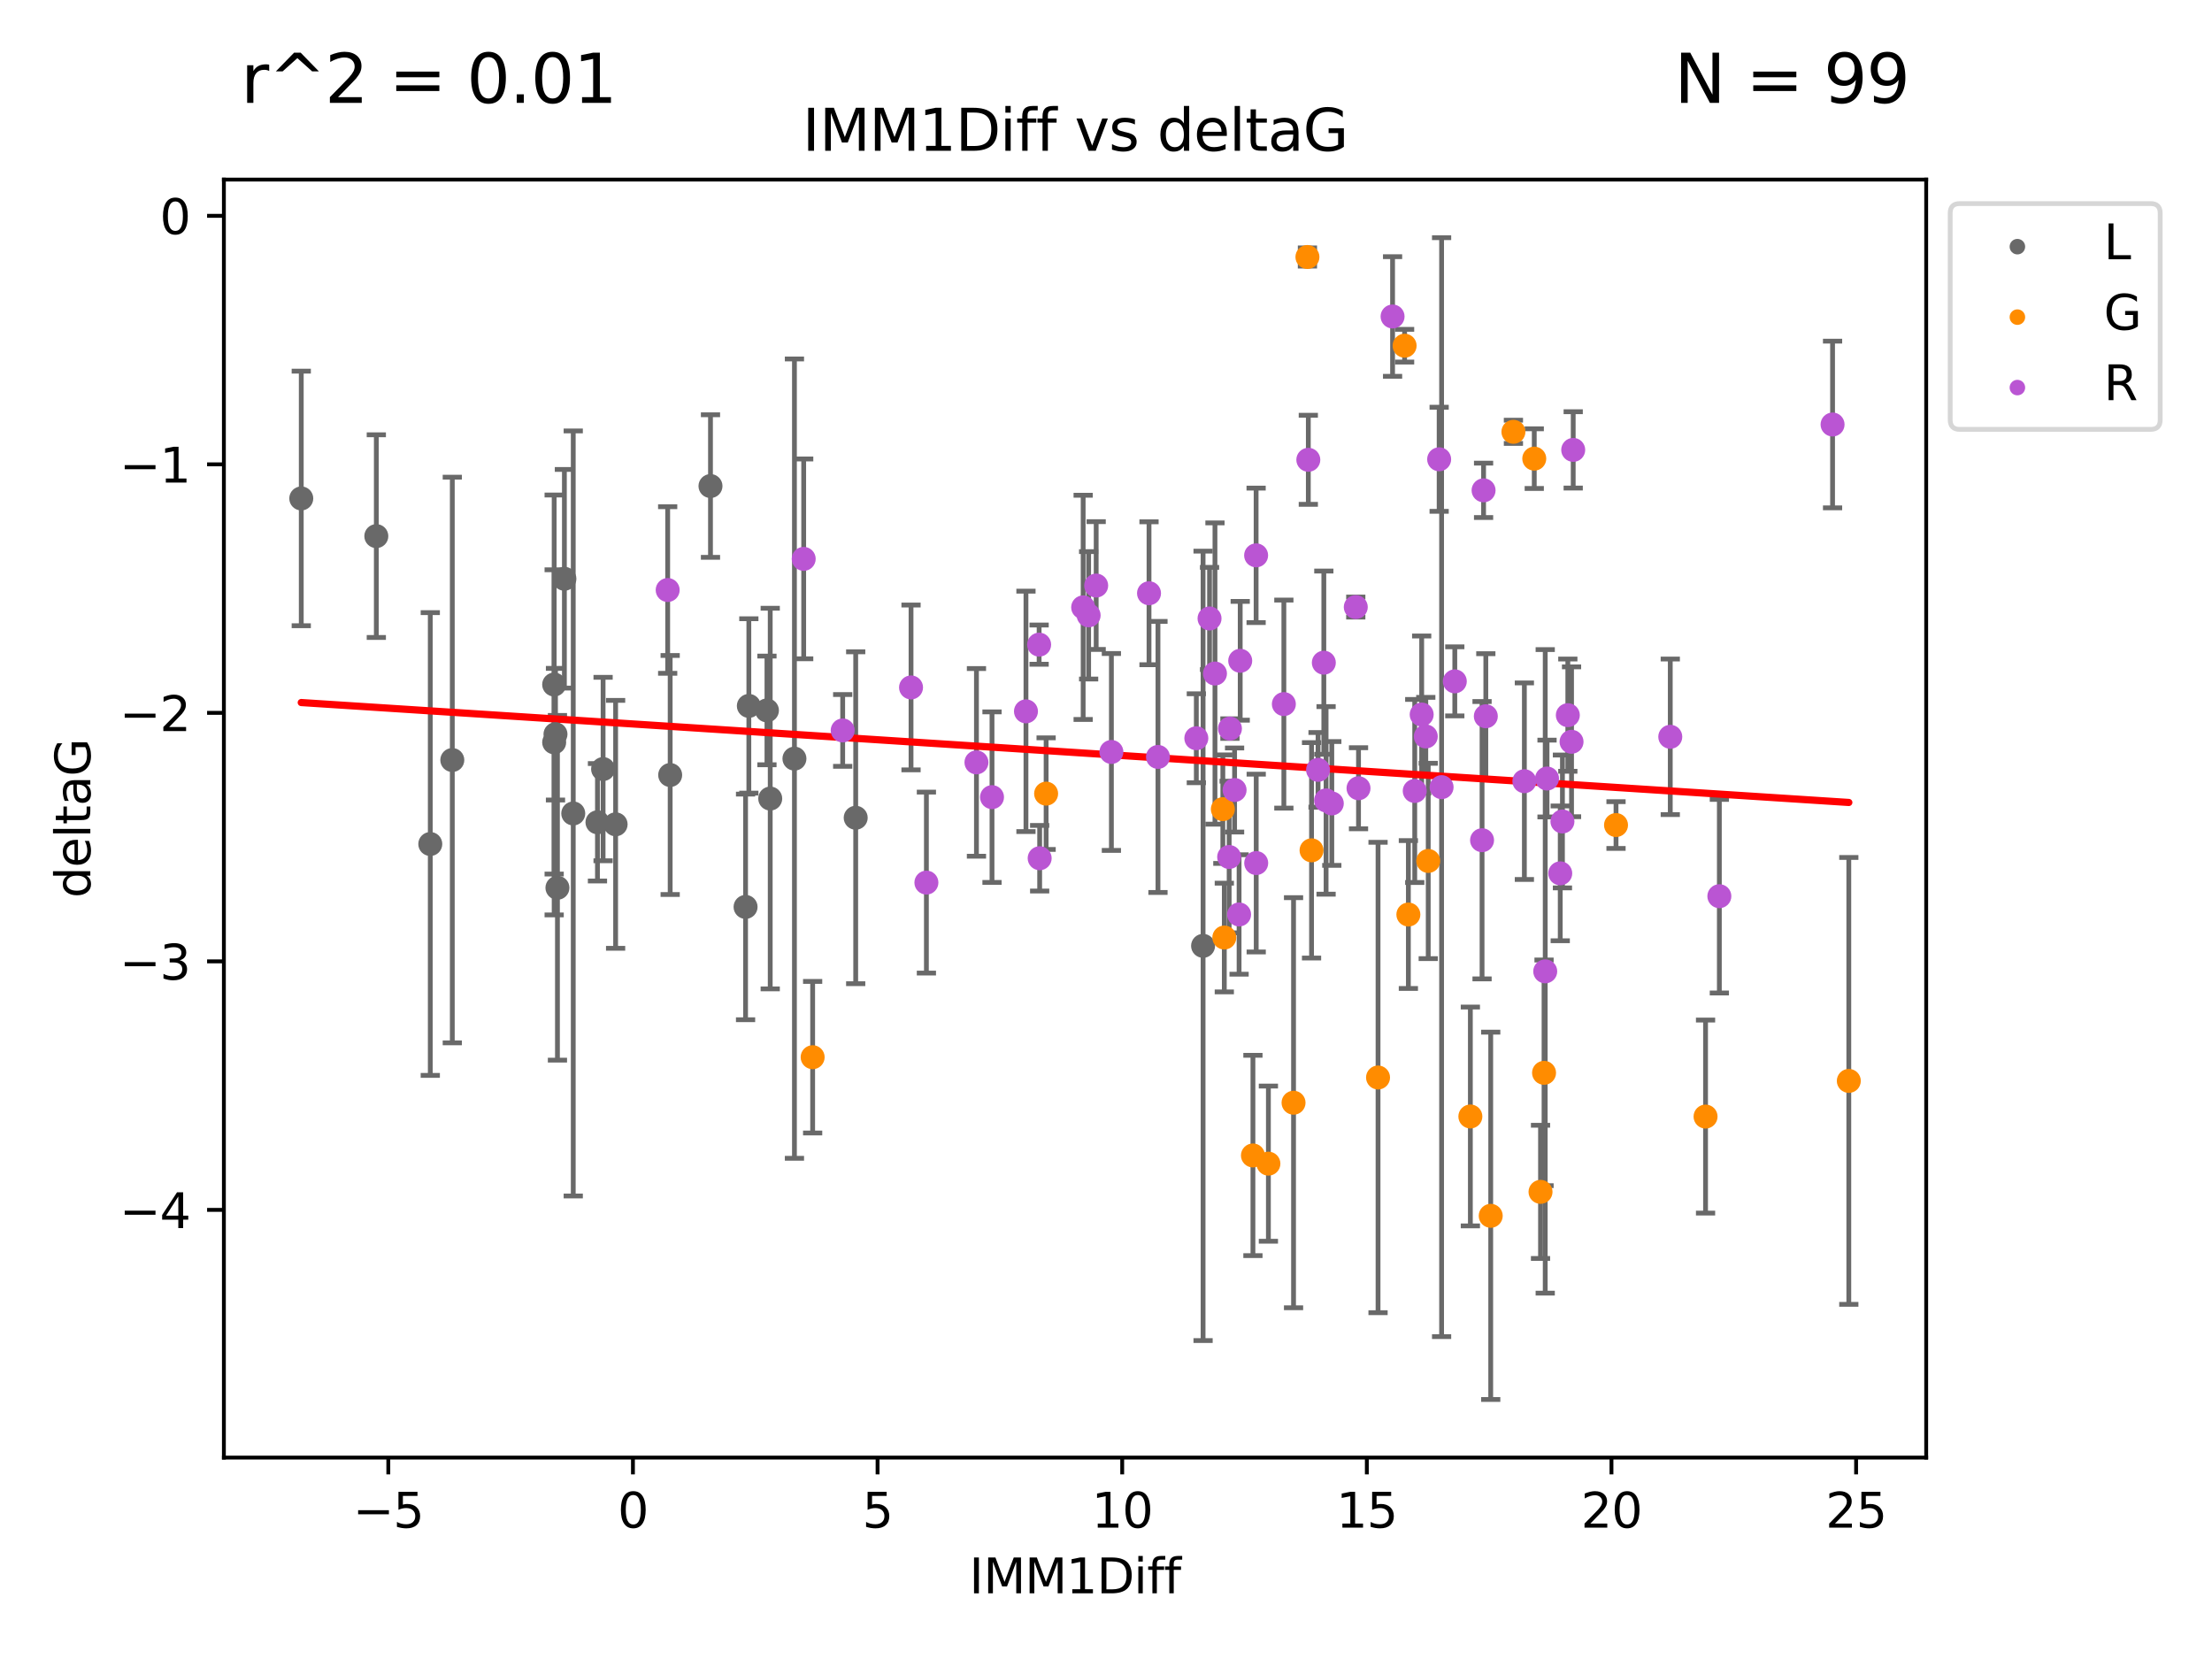 <?xml version="1.0" encoding="utf-8" standalone="no"?>
<!DOCTYPE svg PUBLIC "-//W3C//DTD SVG 1.1//EN"
  "http://www.w3.org/Graphics/SVG/1.1/DTD/svg11.dtd">
<svg xmlns:xlink="http://www.w3.org/1999/xlink" width="460.8pt" height="345.6pt" viewBox="0 0 460.8 345.6" xmlns="http://www.w3.org/2000/svg" version="1.1">
 <defs>
  <style type="text/css">*{stroke-linejoin: round; stroke-linecap: butt}</style>
 </defs>
 <g id="figure_1">
  <g id="patch_1">
   <path d="M 0 345.6 
L 460.8 345.6 
L 460.8 0 
L 0 0 
z
" style="fill: #ffffff"/>
  </g>
  <g id="axes_1">
   <g id="patch_2">
    <path d="M 46.64 303.64 
L 401.26 303.64 
L 401.26 37.411 
L 46.64 37.411 
z
" style="fill: #ffffff"/>
   </g>
   <g id="PathCollection_1">
    <defs>
     <path id="m43e590f020" d="M 0 1.118 
C 0.297 1.118 0.581 1 0.791 0.791 
C 1 0.581 1.118 0.297 1.118 0 
C 1.118 -0.297 1 -0.581 0.791 -0.791 
C 0.581 -1 0.297 -1.118 0 -1.118 
C -0.297 -1.118 -0.581 -1 -0.791 -0.791 
C -1 -0.581 -1.118 -0.297 -1.118 0 
C -1.118 0.297 -1 0.581 -0.791 0.791 
C -0.581 1 -0.297 1.118 0 1.118 
z
" style="stroke: #696969"/>
    </defs>
    <g clip-path="url(#p0579760451)">
     <use xlink:href="#m43e590f020" x="89.636" y="175.822" style="fill: #696969; stroke: #696969"/>
     <use xlink:href="#m43e590f020" x="124.463" y="171.295" style="fill: #696969; stroke: #696969"/>
     <use xlink:href="#m43e590f020" x="125.635" y="160.206" style="fill: #696969; stroke: #696969"/>
     <use xlink:href="#m43e590f020" x="165.497" y="158.037" style="fill: #696969; stroke: #696969"/>
     <use xlink:href="#m43e590f020" x="160.452" y="166.355" style="fill: #696969; stroke: #696969"/>
     <use xlink:href="#m43e590f020" x="116.126" y="184.942" style="fill: #696969; stroke: #696969"/>
     <use xlink:href="#m43e590f020" x="62.759" y="103.833" style="fill: #696969; stroke: #696969"/>
     <use xlink:href="#m43e590f020" x="115.443" y="154.643" style="fill: #696969; stroke: #696969"/>
     <use xlink:href="#m43e590f020" x="78.394" y="111.685" style="fill: #696969; stroke: #696969"/>
     <use xlink:href="#m43e590f020" x="117.573" y="120.568" style="fill: #696969; stroke: #696969"/>
     <use xlink:href="#m43e590f020" x="178.258" y="170.353" style="fill: #696969; stroke: #696969"/>
     <use xlink:href="#m43e590f020" x="128.244" y="171.721" style="fill: #696969; stroke: #696969"/>
     <use xlink:href="#m43e590f020" x="159.769" y="147.992" style="fill: #696969; stroke: #696969"/>
     <use xlink:href="#m43e590f020" x="155.315" y="188.929" style="fill: #696969; stroke: #696969"/>
     <use xlink:href="#m43e590f020" x="148.007" y="101.253" style="fill: #696969; stroke: #696969"/>
     <use xlink:href="#m43e590f020" x="119.418" y="169.459" style="fill: #696969; stroke: #696969"/>
     <use xlink:href="#m43e590f020" x="94.223" y="158.327" style="fill: #696969; stroke: #696969"/>
     <use xlink:href="#m43e590f020" x="115.443" y="142.601" style="fill: #696969; stroke: #696969"/>
     <use xlink:href="#m43e590f020" x="115.718" y="152.946" style="fill: #696969; stroke: #696969"/>
     <use xlink:href="#m43e590f020" x="250.623" y="197.038" style="fill: #696969; stroke: #696969"/>
     <use xlink:href="#m43e590f020" x="155.998" y="147.055" style="fill: #696969; stroke: #696969"/>
     <use xlink:href="#m43e590f020" x="139.609" y="161.448" style="fill: #696969; stroke: #696969"/>
    </g>
   </g>
   <g id="PathCollection_2">
    <defs>
     <path id="ma1ad07f8a7" d="M 0 1.118 
C 0.297 1.118 0.581 1 0.791 0.791 
C 1 0.581 1.118 0.297 1.118 0 
C 1.118 -0.297 1 -0.581 0.791 -0.791 
C 0.581 -1 0.297 -1.118 0 -1.118 
C -0.297 -1.118 -0.581 -1 -0.791 -0.791 
C -1 -0.581 -1.118 -0.297 -1.118 0 
C -1.118 0.297 -1 0.581 -0.791 0.791 
C -0.581 1 -0.297 1.118 0 1.118 
z
" style="stroke: #ff8c00"/>
    </defs>
    <g clip-path="url(#p0579760451)">
     <use xlink:href="#ma1ad07f8a7" x="264.23" y="242.408" style="fill: #ff8c00; stroke: #ff8c00"/>
     <use xlink:href="#ma1ad07f8a7" x="310.544" y="253.277" style="fill: #ff8c00; stroke: #ff8c00"/>
     <use xlink:href="#ma1ad07f8a7" x="269.469" y="229.715" style="fill: #ff8c00; stroke: #ff8c00"/>
     <use xlink:href="#ma1ad07f8a7" x="306.304" y="232.582" style="fill: #ff8c00; stroke: #ff8c00"/>
     <use xlink:href="#ma1ad07f8a7" x="320.919" y="248.286" style="fill: #ff8c00; stroke: #ff8c00"/>
     <use xlink:href="#ma1ad07f8a7" x="255.047" y="195.305" style="fill: #ff8c00; stroke: #ff8c00"/>
     <use xlink:href="#ma1ad07f8a7" x="355.298" y="232.601" style="fill: #ff8c00; stroke: #ff8c00"/>
     <use xlink:href="#ma1ad07f8a7" x="273.219" y="177.138" style="fill: #ff8c00; stroke: #ff8c00"/>
     <use xlink:href="#ma1ad07f8a7" x="292.605" y="72.018" style="fill: #ff8c00; stroke: #ff8c00"/>
     <use xlink:href="#ma1ad07f8a7" x="254.741" y="168.563" style="fill: #ff8c00; stroke: #ff8c00"/>
     <use xlink:href="#ma1ad07f8a7" x="297.528" y="179.353" style="fill: #ff8c00; stroke: #ff8c00"/>
     <use xlink:href="#ma1ad07f8a7" x="385.141" y="225.172" style="fill: #ff8c00; stroke: #ff8c00"/>
     <use xlink:href="#ma1ad07f8a7" x="287.071" y="224.464" style="fill: #ff8c00; stroke: #ff8c00"/>
     <use xlink:href="#ma1ad07f8a7" x="293.39" y="190.515" style="fill: #ff8c00; stroke: #ff8c00"/>
     <use xlink:href="#ma1ad07f8a7" x="272.363" y="53.537" style="fill: #ff8c00; stroke: #ff8c00"/>
     <use xlink:href="#ma1ad07f8a7" x="217.926" y="165.329" style="fill: #ff8c00; stroke: #ff8c00"/>
     <use xlink:href="#ma1ad07f8a7" x="336.646" y="171.874" style="fill: #ff8c00; stroke: #ff8c00"/>
     <use xlink:href="#ma1ad07f8a7" x="321.653" y="223.491" style="fill: #ff8c00; stroke: #ff8c00"/>
     <use xlink:href="#ma1ad07f8a7" x="261.009" y="240.702" style="fill: #ff8c00; stroke: #ff8c00"/>
     <use xlink:href="#ma1ad07f8a7" x="315.273" y="89.954" style="fill: #ff8c00; stroke: #ff8c00"/>
     <use xlink:href="#ma1ad07f8a7" x="169.289" y="220.235" style="fill: #ff8c00; stroke: #ff8c00"/>
     <use xlink:href="#ma1ad07f8a7" x="319.615" y="95.543" style="fill: #ff8c00; stroke: #ff8c00"/>
    </g>
   </g>
   <g id="PathCollection_3">
    <defs>
     <path id="m2a7cd1f60b" d="M 0 1.118 
C 0.297 1.118 0.581 1 0.791 0.791 
C 1 0.581 1.118 0.297 1.118 0 
C 1.118 -0.297 1 -0.581 0.791 -0.791 
C 0.581 -1 0.297 -1.118 0 -1.118 
C -0.297 -1.118 -0.581 -1 -0.791 -0.791 
C -1 -0.581 -1.118 -0.297 -1.118 0 
C -1.118 0.297 -1 0.581 -0.791 0.791 
C -0.581 1 -0.297 1.118 0 1.118 
z
" style="stroke: #ba55d3"/>
    </defs>
    <g clip-path="url(#p0579760451)">
     <use xlink:href="#m2a7cd1f60b" x="231.523" y="156.647" style="fill: #ba55d3; stroke: #ba55d3"/>
     <use xlink:href="#m2a7cd1f60b" x="322.275" y="162.182" style="fill: #ba55d3; stroke: #ba55d3"/>
     <use xlink:href="#m2a7cd1f60b" x="203.413" y="158.818" style="fill: #ba55d3; stroke: #ba55d3"/>
     <use xlink:href="#m2a7cd1f60b" x="317.556" y="162.738" style="fill: #ba55d3; stroke: #ba55d3"/>
     <use xlink:href="#m2a7cd1f60b" x="256.219" y="151.776" style="fill: #ba55d3; stroke: #ba55d3"/>
     <use xlink:href="#m2a7cd1f60b" x="261.692" y="179.791" style="fill: #ba55d3; stroke: #ba55d3"/>
     <use xlink:href="#m2a7cd1f60b" x="175.547" y="152.163" style="fill: #ba55d3; stroke: #ba55d3"/>
     <use xlink:href="#m2a7cd1f60b" x="225.642" y="126.523" style="fill: #ba55d3; stroke: #ba55d3"/>
     <use xlink:href="#m2a7cd1f60b" x="300.311" y="163.978" style="fill: #ba55d3; stroke: #ba55d3"/>
     <use xlink:href="#m2a7cd1f60b" x="290.098" y="65.93" style="fill: #ba55d3; stroke: #ba55d3"/>
     <use xlink:href="#m2a7cd1f60b" x="308.74" y="175.031" style="fill: #ba55d3; stroke: #ba55d3"/>
     <use xlink:href="#m2a7cd1f60b" x="251.969" y="128.839" style="fill: #ba55d3; stroke: #ba55d3"/>
     <use xlink:href="#m2a7cd1f60b" x="213.727" y="148.188" style="fill: #ba55d3; stroke: #ba55d3"/>
     <use xlink:href="#m2a7cd1f60b" x="216.469" y="134.289" style="fill: #ba55d3; stroke: #ba55d3"/>
     <use xlink:href="#m2a7cd1f60b" x="309.524" y="149.21" style="fill: #ba55d3; stroke: #ba55d3"/>
     <use xlink:href="#m2a7cd1f60b" x="258.125" y="190.5" style="fill: #ba55d3; stroke: #ba55d3"/>
     <use xlink:href="#m2a7cd1f60b" x="249.217" y="153.79" style="fill: #ba55d3; stroke: #ba55d3"/>
     <use xlink:href="#m2a7cd1f60b" x="192.986" y="183.86" style="fill: #ba55d3; stroke: #ba55d3"/>
     <use xlink:href="#m2a7cd1f60b" x="257.187" y="164.573" style="fill: #ba55d3; stroke: #ba55d3"/>
     <use xlink:href="#m2a7cd1f60b" x="206.654" y="166.058" style="fill: #ba55d3; stroke: #ba55d3"/>
     <use xlink:href="#m2a7cd1f60b" x="167.424" y="116.425" style="fill: #ba55d3; stroke: #ba55d3"/>
     <use xlink:href="#m2a7cd1f60b" x="299.801" y="95.678" style="fill: #ba55d3; stroke: #ba55d3"/>
     <use xlink:href="#m2a7cd1f60b" x="358.172" y="186.694" style="fill: #ba55d3; stroke: #ba55d3"/>
     <use xlink:href="#m2a7cd1f60b" x="228.353" y="121.982" style="fill: #ba55d3; stroke: #ba55d3"/>
     <use xlink:href="#m2a7cd1f60b" x="189.785" y="143.206" style="fill: #ba55d3; stroke: #ba55d3"/>
     <use xlink:href="#m2a7cd1f60b" x="261.672" y="115.69" style="fill: #ba55d3; stroke: #ba55d3"/>
     <use xlink:href="#m2a7cd1f60b" x="241.226" y="157.682" style="fill: #ba55d3; stroke: #ba55d3"/>
     <use xlink:href="#m2a7cd1f60b" x="253.1" y="140.309" style="fill: #ba55d3; stroke: #ba55d3"/>
     <use xlink:href="#m2a7cd1f60b" x="256.056" y="178.529" style="fill: #ba55d3; stroke: #ba55d3"/>
     <use xlink:href="#m2a7cd1f60b" x="274.575" y="160.374" style="fill: #ba55d3; stroke: #ba55d3"/>
     <use xlink:href="#m2a7cd1f60b" x="347.949" y="153.488" style="fill: #ba55d3; stroke: #ba55d3"/>
     <use xlink:href="#m2a7cd1f60b" x="381.757" y="88.432" style="fill: #ba55d3; stroke: #ba55d3"/>
     <use xlink:href="#m2a7cd1f60b" x="267.451" y="146.674" style="fill: #ba55d3; stroke: #ba55d3"/>
     <use xlink:href="#m2a7cd1f60b" x="258.359" y="137.652" style="fill: #ba55d3; stroke: #ba55d3"/>
     <use xlink:href="#m2a7cd1f60b" x="216.581" y="178.786" style="fill: #ba55d3; stroke: #ba55d3"/>
     <use xlink:href="#m2a7cd1f60b" x="282.433" y="126.465" style="fill: #ba55d3; stroke: #ba55d3"/>
     <use xlink:href="#m2a7cd1f60b" x="325.485" y="171.128" style="fill: #ba55d3; stroke: #ba55d3"/>
     <use xlink:href="#m2a7cd1f60b" x="309.056" y="102.146" style="fill: #ba55d3; stroke: #ba55d3"/>
     <use xlink:href="#m2a7cd1f60b" x="272.547" y="95.785" style="fill: #ba55d3; stroke: #ba55d3"/>
     <use xlink:href="#m2a7cd1f60b" x="276.247" y="166.736" style="fill: #ba55d3; stroke: #ba55d3"/>
     <use xlink:href="#m2a7cd1f60b" x="321.898" y="202.352" style="fill: #ba55d3; stroke: #ba55d3"/>
     <use xlink:href="#m2a7cd1f60b" x="275.778" y="138.048" style="fill: #ba55d3; stroke: #ba55d3"/>
     <use xlink:href="#m2a7cd1f60b" x="297.018" y="153.416" style="fill: #ba55d3; stroke: #ba55d3"/>
     <use xlink:href="#m2a7cd1f60b" x="303.062" y="141.938" style="fill: #ba55d3; stroke: #ba55d3"/>
     <use xlink:href="#m2a7cd1f60b" x="139.089" y="122.911" style="fill: #ba55d3; stroke: #ba55d3"/>
     <use xlink:href="#m2a7cd1f60b" x="226.783" y="128.184" style="fill: #ba55d3; stroke: #ba55d3"/>
     <use xlink:href="#m2a7cd1f60b" x="239.361" y="123.585" style="fill: #ba55d3; stroke: #ba55d3"/>
     <use xlink:href="#m2a7cd1f60b" x="277.439" y="167.373" style="fill: #ba55d3; stroke: #ba55d3"/>
     <use xlink:href="#m2a7cd1f60b" x="283.004" y="164.206" style="fill: #ba55d3; stroke: #ba55d3"/>
     <use xlink:href="#m2a7cd1f60b" x="296.162" y="148.851" style="fill: #ba55d3; stroke: #ba55d3"/>
     <use xlink:href="#m2a7cd1f60b" x="294.715" y="164.773" style="fill: #ba55d3; stroke: #ba55d3"/>
     <use xlink:href="#m2a7cd1f60b" x="327.381" y="154.526" style="fill: #ba55d3; stroke: #ba55d3"/>
     <use xlink:href="#m2a7cd1f60b" x="326.607" y="148.982" style="fill: #ba55d3; stroke: #ba55d3"/>
     <use xlink:href="#m2a7cd1f60b" x="325.027" y="181.934" style="fill: #ba55d3; stroke: #ba55d3"/>
     <use xlink:href="#m2a7cd1f60b" x="327.728" y="93.721" style="fill: #ba55d3; stroke: #ba55d3"/>
    </g>
   </g>
   <g id="matplotlib.axis_1">
    <g id="xtick_1">
     <g id="line2d_1">
      <defs>
       <path id="m830a699534" d="M 0 0 
L 0 3.5 
" style="stroke: #000000; stroke-width: 0.8"/>
      </defs>
      <g>
       <use xlink:href="#m830a699534" x="80.891" y="303.64" style="stroke: #000000; stroke-width: 0.8"/>
      </g>
     </g>
     <g id="text_1">
      <!-- −5 -->
      <g transform="translate(73.52 318.238)scale(0.1 -0.1)">
       <defs>
        <path id="DejaVuSans-2212" d="M 678 2272 
L 4684 2272 
L 4684 1741 
L 678 1741 
L 678 2272 
z
" transform="scale(0.016)"/>
        <path id="DejaVuSans-35" d="M 691 4666 
L 3169 4666 
L 3169 4134 
L 1269 4134 
L 1269 2991 
Q 1406 3038 1543 3061 
Q 1681 3084 1819 3084 
Q 2600 3084 3056 2656 
Q 3513 2228 3513 1497 
Q 3513 744 3044 326 
Q 2575 -91 1722 -91 
Q 1428 -91 1123 -41 
Q 819 9 494 109 
L 494 744 
Q 775 591 1075 516 
Q 1375 441 1709 441 
Q 2250 441 2565 725 
Q 2881 1009 2881 1497 
Q 2881 1984 2565 2268 
Q 2250 2553 1709 2553 
Q 1456 2553 1204 2497 
Q 953 2441 691 2322 
L 691 4666 
z
" transform="scale(0.016)"/>
       </defs>
       <use xlink:href="#DejaVuSans-2212"/>
       <use xlink:href="#DejaVuSans-35" x="83.789"/>
      </g>
     </g>
    </g>
    <g id="xtick_2">
     <g id="line2d_2">
      <g>
       <use xlink:href="#m830a699534" x="131.853" y="303.64" style="stroke: #000000; stroke-width: 0.8"/>
      </g>
     </g>
     <g id="text_2">
      <!-- 0 -->
      <g transform="translate(128.671 318.238)scale(0.1 -0.1)">
       <defs>
        <path id="DejaVuSans-30" d="M 2034 4250 
Q 1547 4250 1301 3770 
Q 1056 3291 1056 2328 
Q 1056 1369 1301 889 
Q 1547 409 2034 409 
Q 2525 409 2770 889 
Q 3016 1369 3016 2328 
Q 3016 3291 2770 3770 
Q 2525 4250 2034 4250 
z
M 2034 4750 
Q 2819 4750 3233 4129 
Q 3647 3509 3647 2328 
Q 3647 1150 3233 529 
Q 2819 -91 2034 -91 
Q 1250 -91 836 529 
Q 422 1150 422 2328 
Q 422 3509 836 4129 
Q 1250 4750 2034 4750 
z
" transform="scale(0.016)"/>
       </defs>
       <use xlink:href="#DejaVuSans-30"/>
      </g>
     </g>
    </g>
    <g id="xtick_3">
     <g id="line2d_3">
      <g>
       <use xlink:href="#m830a699534" x="182.814" y="303.64" style="stroke: #000000; stroke-width: 0.8"/>
      </g>
     </g>
     <g id="text_3">
      <!-- 5 -->
      <g transform="translate(179.633 318.238)scale(0.1 -0.1)">
       <use xlink:href="#DejaVuSans-35"/>
      </g>
     </g>
    </g>
    <g id="xtick_4">
     <g id="line2d_4">
      <g>
       <use xlink:href="#m830a699534" x="233.775" y="303.64" style="stroke: #000000; stroke-width: 0.8"/>
      </g>
     </g>
     <g id="text_4">
      <!-- 10 -->
      <g transform="translate(227.413 318.238)scale(0.1 -0.1)">
       <defs>
        <path id="DejaVuSans-31" d="M 794 531 
L 1825 531 
L 1825 4091 
L 703 3866 
L 703 4441 
L 1819 4666 
L 2450 4666 
L 2450 531 
L 3481 531 
L 3481 0 
L 794 0 
L 794 531 
z
" transform="scale(0.016)"/>
       </defs>
       <use xlink:href="#DejaVuSans-31"/>
       <use xlink:href="#DejaVuSans-30" x="63.623"/>
      </g>
     </g>
    </g>
    <g id="xtick_5">
     <g id="line2d_5">
      <g>
       <use xlink:href="#m830a699534" x="284.737" y="303.64" style="stroke: #000000; stroke-width: 0.8"/>
      </g>
     </g>
     <g id="text_5">
      <!-- 15 -->
      <g transform="translate(278.374 318.238)scale(0.1 -0.1)">
       <use xlink:href="#DejaVuSans-31"/>
       <use xlink:href="#DejaVuSans-35" x="63.623"/>
      </g>
     </g>
    </g>
    <g id="xtick_6">
     <g id="line2d_6">
      <g>
       <use xlink:href="#m830a699534" x="335.698" y="303.64" style="stroke: #000000; stroke-width: 0.8"/>
      </g>
     </g>
     <g id="text_6">
      <!-- 20 -->
      <g transform="translate(329.336 318.238)scale(0.1 -0.1)">
       <defs>
        <path id="DejaVuSans-32" d="M 1228 531 
L 3431 531 
L 3431 0 
L 469 0 
L 469 531 
Q 828 903 1448 1529 
Q 2069 2156 2228 2338 
Q 2531 2678 2651 2914 
Q 2772 3150 2772 3378 
Q 2772 3750 2511 3984 
Q 2250 4219 1831 4219 
Q 1534 4219 1204 4116 
Q 875 4013 500 3803 
L 500 4441 
Q 881 4594 1212 4672 
Q 1544 4750 1819 4750 
Q 2544 4750 2975 4387 
Q 3406 4025 3406 3419 
Q 3406 3131 3298 2873 
Q 3191 2616 2906 2266 
Q 2828 2175 2409 1742 
Q 1991 1309 1228 531 
z
" transform="scale(0.016)"/>
       </defs>
       <use xlink:href="#DejaVuSans-32"/>
       <use xlink:href="#DejaVuSans-30" x="63.623"/>
      </g>
     </g>
    </g>
    <g id="xtick_7">
     <g id="line2d_7">
      <g>
       <use xlink:href="#m830a699534" x="386.66" y="303.64" style="stroke: #000000; stroke-width: 0.8"/>
      </g>
     </g>
     <g id="text_7">
      <!-- 25 -->
      <g transform="translate(380.297 318.238)scale(0.1 -0.1)">
       <use xlink:href="#DejaVuSans-32"/>
       <use xlink:href="#DejaVuSans-35" x="63.623"/>
      </g>
     </g>
    </g>
    <g id="text_8">
     <!-- IMM1Diff -->
     <g transform="translate(201.906 331.917)scale(0.1 -0.1)">
      <defs>
       <path id="DejaVuSans-49" d="M 628 4666 
L 1259 4666 
L 1259 0 
L 628 0 
L 628 4666 
z
" transform="scale(0.016)"/>
       <path id="DejaVuSans-4d" d="M 628 4666 
L 1569 4666 
L 2759 1491 
L 3956 4666 
L 4897 4666 
L 4897 0 
L 4281 0 
L 4281 4097 
L 3078 897 
L 2444 897 
L 1241 4097 
L 1241 0 
L 628 0 
L 628 4666 
z
" transform="scale(0.016)"/>
       <path id="DejaVuSans-44" d="M 1259 4147 
L 1259 519 
L 2022 519 
Q 2988 519 3436 956 
Q 3884 1394 3884 2338 
Q 3884 3275 3436 3711 
Q 2988 4147 2022 4147 
L 1259 4147 
z
M 628 4666 
L 1925 4666 
Q 3281 4666 3915 4102 
Q 4550 3538 4550 2338 
Q 4550 1131 3912 565 
Q 3275 0 1925 0 
L 628 0 
L 628 4666 
z
" transform="scale(0.016)"/>
       <path id="DejaVuSans-69" d="M 603 3500 
L 1178 3500 
L 1178 0 
L 603 0 
L 603 3500 
z
M 603 4863 
L 1178 4863 
L 1178 4134 
L 603 4134 
L 603 4863 
z
" transform="scale(0.016)"/>
       <path id="DejaVuSans-66" d="M 2375 4863 
L 2375 4384 
L 1825 4384 
Q 1516 4384 1395 4259 
Q 1275 4134 1275 3809 
L 1275 3500 
L 2222 3500 
L 2222 3053 
L 1275 3053 
L 1275 0 
L 697 0 
L 697 3053 
L 147 3053 
L 147 3500 
L 697 3500 
L 697 3744 
Q 697 4328 969 4595 
Q 1241 4863 1831 4863 
L 2375 4863 
z
" transform="scale(0.016)"/>
      </defs>
      <use xlink:href="#DejaVuSans-49"/>
      <use xlink:href="#DejaVuSans-4d" x="29.492"/>
      <use xlink:href="#DejaVuSans-4d" x="115.771"/>
      <use xlink:href="#DejaVuSans-31" x="202.051"/>
      <use xlink:href="#DejaVuSans-44" x="265.674"/>
      <use xlink:href="#DejaVuSans-69" x="342.676"/>
      <use xlink:href="#DejaVuSans-66" x="370.459"/>
      <use xlink:href="#DejaVuSans-66" x="405.664"/>
     </g>
    </g>
   </g>
   <g id="matplotlib.axis_2">
    <g id="ytick_1">
     <g id="line2d_8">
      <defs>
       <path id="m2b86f09a4b" d="M 0 0 
L -3.5 0 
" style="stroke: #000000; stroke-width: 0.8"/>
      </defs>
      <g>
       <use xlink:href="#m2b86f09a4b" x="46.64" y="252.039" style="stroke: #000000; stroke-width: 0.8"/>
      </g>
     </g>
     <g id="text_9">
      <!-- −4 -->
      <g transform="translate(24.898 255.839)scale(0.1 -0.1)">
       <defs>
        <path id="DejaVuSans-34" d="M 2419 4116 
L 825 1625 
L 2419 1625 
L 2419 4116 
z
M 2253 4666 
L 3047 4666 
L 3047 1625 
L 3713 1625 
L 3713 1100 
L 3047 1100 
L 3047 0 
L 2419 0 
L 2419 1100 
L 313 1100 
L 313 1709 
L 2253 4666 
z
" transform="scale(0.016)"/>
       </defs>
       <use xlink:href="#DejaVuSans-2212"/>
       <use xlink:href="#DejaVuSans-34" x="83.789"/>
      </g>
     </g>
    </g>
    <g id="ytick_2">
     <g id="line2d_9">
      <g>
       <use xlink:href="#m2b86f09a4b" x="46.64" y="200.27" style="stroke: #000000; stroke-width: 0.8"/>
      </g>
     </g>
     <g id="text_10">
      <!-- −3 -->
      <g transform="translate(24.898 204.069)scale(0.1 -0.1)">
       <defs>
        <path id="DejaVuSans-33" d="M 2597 2516 
Q 3050 2419 3304 2112 
Q 3559 1806 3559 1356 
Q 3559 666 3084 287 
Q 2609 -91 1734 -91 
Q 1441 -91 1130 -33 
Q 819 25 488 141 
L 488 750 
Q 750 597 1062 519 
Q 1375 441 1716 441 
Q 2309 441 2620 675 
Q 2931 909 2931 1356 
Q 2931 1769 2642 2001 
Q 2353 2234 1838 2234 
L 1294 2234 
L 1294 2753 
L 1863 2753 
Q 2328 2753 2575 2939 
Q 2822 3125 2822 3475 
Q 2822 3834 2567 4026 
Q 2313 4219 1838 4219 
Q 1578 4219 1281 4162 
Q 984 4106 628 3988 
L 628 4550 
Q 988 4650 1302 4700 
Q 1616 4750 1894 4750 
Q 2613 4750 3031 4423 
Q 3450 4097 3450 3541 
Q 3450 3153 3228 2886 
Q 3006 2619 2597 2516 
z
" transform="scale(0.016)"/>
       </defs>
       <use xlink:href="#DejaVuSans-2212"/>
       <use xlink:href="#DejaVuSans-33" x="83.789"/>
      </g>
     </g>
    </g>
    <g id="ytick_3">
     <g id="line2d_10">
      <g>
       <use xlink:href="#m2b86f09a4b" x="46.64" y="148.501" style="stroke: #000000; stroke-width: 0.8"/>
      </g>
     </g>
     <g id="text_11">
      <!-- −2 -->
      <g transform="translate(24.898 152.3)scale(0.1 -0.1)">
       <use xlink:href="#DejaVuSans-2212"/>
       <use xlink:href="#DejaVuSans-32" x="83.789"/>
      </g>
     </g>
    </g>
    <g id="ytick_4">
     <g id="line2d_11">
      <g>
       <use xlink:href="#m2b86f09a4b" x="46.64" y="96.732" style="stroke: #000000; stroke-width: 0.8"/>
      </g>
     </g>
     <g id="text_12">
      <!-- −1 -->
      <g transform="translate(24.898 100.531)scale(0.1 -0.1)">
       <use xlink:href="#DejaVuSans-2212"/>
       <use xlink:href="#DejaVuSans-31" x="83.789"/>
      </g>
     </g>
    </g>
    <g id="ytick_5">
     <g id="line2d_12">
      <g>
       <use xlink:href="#m2b86f09a4b" x="46.64" y="44.962" style="stroke: #000000; stroke-width: 0.8"/>
      </g>
     </g>
     <g id="text_13">
      <!-- 0 -->
      <g transform="translate(33.278 48.762)scale(0.1 -0.1)">
       <use xlink:href="#DejaVuSans-30"/>
      </g>
     </g>
    </g>
    <g id="text_14">
     <!-- deltaG -->
     <g transform="translate(18.818 187.064)rotate(-90)scale(0.1 -0.1)">
      <defs>
       <path id="DejaVuSans-64" d="M 2906 2969 
L 2906 4863 
L 3481 4863 
L 3481 0 
L 2906 0 
L 2906 525 
Q 2725 213 2448 61 
Q 2172 -91 1784 -91 
Q 1150 -91 751 415 
Q 353 922 353 1747 
Q 353 2572 751 3078 
Q 1150 3584 1784 3584 
Q 2172 3584 2448 3432 
Q 2725 3281 2906 2969 
z
M 947 1747 
Q 947 1113 1208 752 
Q 1469 391 1925 391 
Q 2381 391 2643 752 
Q 2906 1113 2906 1747 
Q 2906 2381 2643 2742 
Q 2381 3103 1925 3103 
Q 1469 3103 1208 2742 
Q 947 2381 947 1747 
z
" transform="scale(0.016)"/>
       <path id="DejaVuSans-65" d="M 3597 1894 
L 3597 1613 
L 953 1613 
Q 991 1019 1311 708 
Q 1631 397 2203 397 
Q 2534 397 2845 478 
Q 3156 559 3463 722 
L 3463 178 
Q 3153 47 2828 -22 
Q 2503 -91 2169 -91 
Q 1331 -91 842 396 
Q 353 884 353 1716 
Q 353 2575 817 3079 
Q 1281 3584 2069 3584 
Q 2775 3584 3186 3129 
Q 3597 2675 3597 1894 
z
M 3022 2063 
Q 3016 2534 2758 2815 
Q 2500 3097 2075 3097 
Q 1594 3097 1305 2825 
Q 1016 2553 972 2059 
L 3022 2063 
z
" transform="scale(0.016)"/>
       <path id="DejaVuSans-6c" d="M 603 4863 
L 1178 4863 
L 1178 0 
L 603 0 
L 603 4863 
z
" transform="scale(0.016)"/>
       <path id="DejaVuSans-74" d="M 1172 4494 
L 1172 3500 
L 2356 3500 
L 2356 3053 
L 1172 3053 
L 1172 1153 
Q 1172 725 1289 603 
Q 1406 481 1766 481 
L 2356 481 
L 2356 0 
L 1766 0 
Q 1100 0 847 248 
Q 594 497 594 1153 
L 594 3053 
L 172 3053 
L 172 3500 
L 594 3500 
L 594 4494 
L 1172 4494 
z
" transform="scale(0.016)"/>
       <path id="DejaVuSans-61" d="M 2194 1759 
Q 1497 1759 1228 1600 
Q 959 1441 959 1056 
Q 959 750 1161 570 
Q 1363 391 1709 391 
Q 2188 391 2477 730 
Q 2766 1069 2766 1631 
L 2766 1759 
L 2194 1759 
z
M 3341 1997 
L 3341 0 
L 2766 0 
L 2766 531 
Q 2569 213 2275 61 
Q 1981 -91 1556 -91 
Q 1019 -91 701 211 
Q 384 513 384 1019 
Q 384 1609 779 1909 
Q 1175 2209 1959 2209 
L 2766 2209 
L 2766 2266 
Q 2766 2663 2505 2880 
Q 2244 3097 1772 3097 
Q 1472 3097 1187 3025 
Q 903 2953 641 2809 
L 641 3341 
Q 956 3463 1253 3523 
Q 1550 3584 1831 3584 
Q 2591 3584 2966 3190 
Q 3341 2797 3341 1997 
z
" transform="scale(0.016)"/>
       <path id="DejaVuSans-47" d="M 3809 666 
L 3809 1919 
L 2778 1919 
L 2778 2438 
L 4434 2438 
L 4434 434 
Q 4069 175 3628 42 
Q 3188 -91 2688 -91 
Q 1594 -91 976 548 
Q 359 1188 359 2328 
Q 359 3472 976 4111 
Q 1594 4750 2688 4750 
Q 3144 4750 3555 4637 
Q 3966 4525 4313 4306 
L 4313 3634 
Q 3963 3931 3569 4081 
Q 3175 4231 2741 4231 
Q 1884 4231 1454 3753 
Q 1025 3275 1025 2328 
Q 1025 1384 1454 906 
Q 1884 428 2741 428 
Q 3075 428 3337 486 
Q 3600 544 3809 666 
z
" transform="scale(0.016)"/>
      </defs>
      <use xlink:href="#DejaVuSans-64"/>
      <use xlink:href="#DejaVuSans-65" x="63.477"/>
      <use xlink:href="#DejaVuSans-6c" x="125"/>
      <use xlink:href="#DejaVuSans-74" x="152.783"/>
      <use xlink:href="#DejaVuSans-61" x="191.992"/>
      <use xlink:href="#DejaVuSans-47" x="253.271"/>
     </g>
    </g>
   </g>
   <g id="LineCollection_1">
    <path d="M 89.636 224.022 
L 89.636 127.623 
" clip-path="url(#p0579760451)" style="fill: none; stroke: #696969"/>
    <path d="M 124.463 183.524 
L 124.463 159.065 
" clip-path="url(#p0579760451)" style="fill: none; stroke: #696969"/>
    <path d="M 125.635 179.315 
L 125.635 141.098 
" clip-path="url(#p0579760451)" style="fill: none; stroke: #696969"/>
    <path d="M 165.497 241.293 
L 165.497 74.781 
" clip-path="url(#p0579760451)" style="fill: none; stroke: #696969"/>
    <path d="M 160.452 206.006 
L 160.452 126.704 
" clip-path="url(#p0579760451)" style="fill: none; stroke: #696969"/>
    <path d="M 116.126 220.845 
L 116.126 149.038 
" clip-path="url(#p0579760451)" style="fill: none; stroke: #696969"/>
    <path d="M 62.759 130.35 
L 62.759 77.316 
" clip-path="url(#p0579760451)" style="fill: none; stroke: #696969"/>
    <path d="M 115.443 190.591 
L 115.443 118.695 
" clip-path="url(#p0579760451)" style="fill: none; stroke: #696969"/>
    <path d="M 78.394 132.797 
L 78.394 90.573 
" clip-path="url(#p0579760451)" style="fill: none; stroke: #696969"/>
    <path d="M 117.573 143.338 
L 117.573 97.797 
" clip-path="url(#p0579760451)" style="fill: none; stroke: #696969"/>
    <path d="M 178.258 204.923 
L 178.258 135.783 
" clip-path="url(#p0579760451)" style="fill: none; stroke: #696969"/>
    <path d="M 128.244 197.544 
L 128.244 145.898 
" clip-path="url(#p0579760451)" style="fill: none; stroke: #696969"/>
    <path d="M 159.769 159.312 
L 159.769 136.673 
" clip-path="url(#p0579760451)" style="fill: none; stroke: #696969"/>
    <path d="M 155.315 212.428 
L 155.315 165.43 
" clip-path="url(#p0579760451)" style="fill: none; stroke: #696969"/>
    <path d="M 148.007 116.1 
L 148.007 86.406 
" clip-path="url(#p0579760451)" style="fill: none; stroke: #696969"/>
    <path d="M 119.418 249.146 
L 119.418 89.772 
" clip-path="url(#p0579760451)" style="fill: none; stroke: #696969"/>
    <path d="M 94.223 217.249 
L 94.223 99.405 
" clip-path="url(#p0579760451)" style="fill: none; stroke: #696969"/>
    <path d="M 115.443 182.081 
L 115.443 103.122 
" clip-path="url(#p0579760451)" style="fill: none; stroke: #696969"/>
    <path d="M 115.718 166.658 
L 115.718 139.235 
" clip-path="url(#p0579760451)" style="fill: none; stroke: #696969"/>
    <path d="M 250.623 279.266 
L 250.623 114.811 
" clip-path="url(#p0579760451)" style="fill: none; stroke: #696969"/>
    <path d="M 155.998 165.218 
L 155.998 128.892 
" clip-path="url(#p0579760451)" style="fill: none; stroke: #696969"/>
    <path d="M 139.609 186.343 
L 139.609 136.554 
" clip-path="url(#p0579760451)" style="fill: none; stroke: #696969"/>
   </g>
   <g id="line2d_13">
    <defs>
     <path id="mb69ceac141" d="M 2 0 
L -2 -0 
" style="stroke: #696969"/>
    </defs>
    <g clip-path="url(#p0579760451)">
     <use xlink:href="#mb69ceac141" x="89.636" y="224.022" style="fill: #696969; stroke: #696969"/>
     <use xlink:href="#mb69ceac141" x="124.463" y="183.524" style="fill: #696969; stroke: #696969"/>
     <use xlink:href="#mb69ceac141" x="125.635" y="179.315" style="fill: #696969; stroke: #696969"/>
     <use xlink:href="#mb69ceac141" x="165.497" y="241.293" style="fill: #696969; stroke: #696969"/>
     <use xlink:href="#mb69ceac141" x="160.452" y="206.006" style="fill: #696969; stroke: #696969"/>
     <use xlink:href="#mb69ceac141" x="116.126" y="220.845" style="fill: #696969; stroke: #696969"/>
     <use xlink:href="#mb69ceac141" x="62.759" y="130.35" style="fill: #696969; stroke: #696969"/>
     <use xlink:href="#mb69ceac141" x="115.443" y="190.591" style="fill: #696969; stroke: #696969"/>
     <use xlink:href="#mb69ceac141" x="78.394" y="132.797" style="fill: #696969; stroke: #696969"/>
     <use xlink:href="#mb69ceac141" x="117.573" y="143.338" style="fill: #696969; stroke: #696969"/>
     <use xlink:href="#mb69ceac141" x="178.258" y="204.923" style="fill: #696969; stroke: #696969"/>
     <use xlink:href="#mb69ceac141" x="128.244" y="197.544" style="fill: #696969; stroke: #696969"/>
     <use xlink:href="#mb69ceac141" x="159.769" y="159.312" style="fill: #696969; stroke: #696969"/>
     <use xlink:href="#mb69ceac141" x="155.315" y="212.428" style="fill: #696969; stroke: #696969"/>
     <use xlink:href="#mb69ceac141" x="148.007" y="116.1" style="fill: #696969; stroke: #696969"/>
     <use xlink:href="#mb69ceac141" x="119.418" y="249.146" style="fill: #696969; stroke: #696969"/>
     <use xlink:href="#mb69ceac141" x="94.223" y="217.249" style="fill: #696969; stroke: #696969"/>
     <use xlink:href="#mb69ceac141" x="115.443" y="182.081" style="fill: #696969; stroke: #696969"/>
     <use xlink:href="#mb69ceac141" x="115.718" y="166.658" style="fill: #696969; stroke: #696969"/>
     <use xlink:href="#mb69ceac141" x="250.623" y="279.266" style="fill: #696969; stroke: #696969"/>
     <use xlink:href="#mb69ceac141" x="155.998" y="165.218" style="fill: #696969; stroke: #696969"/>
     <use xlink:href="#mb69ceac141" x="139.609" y="186.343" style="fill: #696969; stroke: #696969"/>
    </g>
   </g>
   <g id="line2d_14">
    <g clip-path="url(#p0579760451)">
     <use xlink:href="#mb69ceac141" x="89.636" y="127.623" style="fill: #696969; stroke: #696969"/>
     <use xlink:href="#mb69ceac141" x="124.463" y="159.065" style="fill: #696969; stroke: #696969"/>
     <use xlink:href="#mb69ceac141" x="125.635" y="141.098" style="fill: #696969; stroke: #696969"/>
     <use xlink:href="#mb69ceac141" x="165.497" y="74.781" style="fill: #696969; stroke: #696969"/>
     <use xlink:href="#mb69ceac141" x="160.452" y="126.704" style="fill: #696969; stroke: #696969"/>
     <use xlink:href="#mb69ceac141" x="116.126" y="149.038" style="fill: #696969; stroke: #696969"/>
     <use xlink:href="#mb69ceac141" x="62.759" y="77.316" style="fill: #696969; stroke: #696969"/>
     <use xlink:href="#mb69ceac141" x="115.443" y="118.695" style="fill: #696969; stroke: #696969"/>
     <use xlink:href="#mb69ceac141" x="78.394" y="90.573" style="fill: #696969; stroke: #696969"/>
     <use xlink:href="#mb69ceac141" x="117.573" y="97.797" style="fill: #696969; stroke: #696969"/>
     <use xlink:href="#mb69ceac141" x="178.258" y="135.783" style="fill: #696969; stroke: #696969"/>
     <use xlink:href="#mb69ceac141" x="128.244" y="145.898" style="fill: #696969; stroke: #696969"/>
     <use xlink:href="#mb69ceac141" x="159.769" y="136.673" style="fill: #696969; stroke: #696969"/>
     <use xlink:href="#mb69ceac141" x="155.315" y="165.43" style="fill: #696969; stroke: #696969"/>
     <use xlink:href="#mb69ceac141" x="148.007" y="86.406" style="fill: #696969; stroke: #696969"/>
     <use xlink:href="#mb69ceac141" x="119.418" y="89.772" style="fill: #696969; stroke: #696969"/>
     <use xlink:href="#mb69ceac141" x="94.223" y="99.405" style="fill: #696969; stroke: #696969"/>
     <use xlink:href="#mb69ceac141" x="115.443" y="103.122" style="fill: #696969; stroke: #696969"/>
     <use xlink:href="#mb69ceac141" x="115.718" y="139.235" style="fill: #696969; stroke: #696969"/>
     <use xlink:href="#mb69ceac141" x="250.623" y="114.811" style="fill: #696969; stroke: #696969"/>
     <use xlink:href="#mb69ceac141" x="155.998" y="128.892" style="fill: #696969; stroke: #696969"/>
     <use xlink:href="#mb69ceac141" x="139.609" y="136.554" style="fill: #696969; stroke: #696969"/>
    </g>
   </g>
   <g id="LineCollection_2">
    <path d="M 264.23 258.571 
L 264.23 226.245 
" clip-path="url(#p0579760451)" style="fill: none; stroke: #696969"/>
    <path d="M 310.544 291.539 
L 310.544 215.016 
" clip-path="url(#p0579760451)" style="fill: none; stroke: #696969"/>
    <path d="M 269.469 272.433 
L 269.469 186.997 
" clip-path="url(#p0579760451)" style="fill: none; stroke: #696969"/>
    <path d="M 306.304 255.374 
L 306.304 209.79 
" clip-path="url(#p0579760451)" style="fill: none; stroke: #696969"/>
    <path d="M 320.919 262.16 
L 320.919 234.411 
" clip-path="url(#p0579760451)" style="fill: none; stroke: #696969"/>
    <path d="M 255.047 206.628 
L 255.047 183.982 
" clip-path="url(#p0579760451)" style="fill: none; stroke: #696969"/>
    <path d="M 355.298 252.705 
L 355.298 212.497 
" clip-path="url(#p0579760451)" style="fill: none; stroke: #696969"/>
    <path d="M 273.219 199.574 
L 273.219 154.702 
" clip-path="url(#p0579760451)" style="fill: none; stroke: #696969"/>
    <path d="M 292.605 75.423 
L 292.605 68.613 
" clip-path="url(#p0579760451)" style="fill: none; stroke: #696969"/>
    <path d="M 254.741 179.865 
L 254.741 157.261 
" clip-path="url(#p0579760451)" style="fill: none; stroke: #696969"/>
    <path d="M 297.528 199.698 
L 297.528 159.008 
" clip-path="url(#p0579760451)" style="fill: none; stroke: #696969"/>
    <path d="M 385.141 271.717 
L 385.141 178.627 
" clip-path="url(#p0579760451)" style="fill: none; stroke: #696969"/>
    <path d="M 287.071 273.459 
L 287.071 175.47 
" clip-path="url(#p0579760451)" style="fill: none; stroke: #696969"/>
    <path d="M 293.39 205.919 
L 293.39 175.11 
" clip-path="url(#p0579760451)" style="fill: none; stroke: #696969"/>
    <path d="M 272.363 55.429 
L 272.363 51.644 
" clip-path="url(#p0579760451)" style="fill: none; stroke: #696969"/>
    <path d="M 217.926 176.951 
L 217.926 153.708 
" clip-path="url(#p0579760451)" style="fill: none; stroke: #696969"/>
    <path d="M 336.646 176.746 
L 336.646 167.002 
" clip-path="url(#p0579760451)" style="fill: none; stroke: #696969"/>
    <path d="M 321.653 246.995 
L 321.653 199.988 
" clip-path="url(#p0579760451)" style="fill: none; stroke: #696969"/>
    <path d="M 261.009 261.565 
L 261.009 219.838 
" clip-path="url(#p0579760451)" style="fill: none; stroke: #696969"/>
    <path d="M 315.273 92.372 
L 315.273 87.537 
" clip-path="url(#p0579760451)" style="fill: none; stroke: #696969"/>
    <path d="M 169.289 236.023 
L 169.289 204.447 
" clip-path="url(#p0579760451)" style="fill: none; stroke: #696969"/>
    <path d="M 319.615 101.758 
L 319.615 89.327 
" clip-path="url(#p0579760451)" style="fill: none; stroke: #696969"/>
   </g>
   <g id="line2d_15">
    <g clip-path="url(#p0579760451)">
     <use xlink:href="#mb69ceac141" x="264.23" y="258.571" style="fill: #696969; stroke: #696969"/>
     <use xlink:href="#mb69ceac141" x="310.544" y="291.539" style="fill: #696969; stroke: #696969"/>
     <use xlink:href="#mb69ceac141" x="269.469" y="272.433" style="fill: #696969; stroke: #696969"/>
     <use xlink:href="#mb69ceac141" x="306.304" y="255.374" style="fill: #696969; stroke: #696969"/>
     <use xlink:href="#mb69ceac141" x="320.919" y="262.16" style="fill: #696969; stroke: #696969"/>
     <use xlink:href="#mb69ceac141" x="255.047" y="206.628" style="fill: #696969; stroke: #696969"/>
     <use xlink:href="#mb69ceac141" x="355.298" y="252.705" style="fill: #696969; stroke: #696969"/>
     <use xlink:href="#mb69ceac141" x="273.219" y="199.574" style="fill: #696969; stroke: #696969"/>
     <use xlink:href="#mb69ceac141" x="292.605" y="75.423" style="fill: #696969; stroke: #696969"/>
     <use xlink:href="#mb69ceac141" x="254.741" y="179.865" style="fill: #696969; stroke: #696969"/>
     <use xlink:href="#mb69ceac141" x="297.528" y="199.698" style="fill: #696969; stroke: #696969"/>
     <use xlink:href="#mb69ceac141" x="385.141" y="271.717" style="fill: #696969; stroke: #696969"/>
     <use xlink:href="#mb69ceac141" x="287.071" y="273.459" style="fill: #696969; stroke: #696969"/>
     <use xlink:href="#mb69ceac141" x="293.39" y="205.919" style="fill: #696969; stroke: #696969"/>
     <use xlink:href="#mb69ceac141" x="272.363" y="55.429" style="fill: #696969; stroke: #696969"/>
     <use xlink:href="#mb69ceac141" x="217.926" y="176.951" style="fill: #696969; stroke: #696969"/>
     <use xlink:href="#mb69ceac141" x="336.646" y="176.746" style="fill: #696969; stroke: #696969"/>
     <use xlink:href="#mb69ceac141" x="321.653" y="246.995" style="fill: #696969; stroke: #696969"/>
     <use xlink:href="#mb69ceac141" x="261.009" y="261.565" style="fill: #696969; stroke: #696969"/>
     <use xlink:href="#mb69ceac141" x="315.273" y="92.372" style="fill: #696969; stroke: #696969"/>
     <use xlink:href="#mb69ceac141" x="169.289" y="236.023" style="fill: #696969; stroke: #696969"/>
     <use xlink:href="#mb69ceac141" x="319.615" y="101.758" style="fill: #696969; stroke: #696969"/>
    </g>
   </g>
   <g id="line2d_16">
    <g clip-path="url(#p0579760451)">
     <use xlink:href="#mb69ceac141" x="264.23" y="226.245" style="fill: #696969; stroke: #696969"/>
     <use xlink:href="#mb69ceac141" x="310.544" y="215.016" style="fill: #696969; stroke: #696969"/>
     <use xlink:href="#mb69ceac141" x="269.469" y="186.997" style="fill: #696969; stroke: #696969"/>
     <use xlink:href="#mb69ceac141" x="306.304" y="209.79" style="fill: #696969; stroke: #696969"/>
     <use xlink:href="#mb69ceac141" x="320.919" y="234.411" style="fill: #696969; stroke: #696969"/>
     <use xlink:href="#mb69ceac141" x="255.047" y="183.982" style="fill: #696969; stroke: #696969"/>
     <use xlink:href="#mb69ceac141" x="355.298" y="212.497" style="fill: #696969; stroke: #696969"/>
     <use xlink:href="#mb69ceac141" x="273.219" y="154.702" style="fill: #696969; stroke: #696969"/>
     <use xlink:href="#mb69ceac141" x="292.605" y="68.613" style="fill: #696969; stroke: #696969"/>
     <use xlink:href="#mb69ceac141" x="254.741" y="157.261" style="fill: #696969; stroke: #696969"/>
     <use xlink:href="#mb69ceac141" x="297.528" y="159.008" style="fill: #696969; stroke: #696969"/>
     <use xlink:href="#mb69ceac141" x="385.141" y="178.627" style="fill: #696969; stroke: #696969"/>
     <use xlink:href="#mb69ceac141" x="287.071" y="175.47" style="fill: #696969; stroke: #696969"/>
     <use xlink:href="#mb69ceac141" x="293.39" y="175.11" style="fill: #696969; stroke: #696969"/>
     <use xlink:href="#mb69ceac141" x="272.363" y="51.644" style="fill: #696969; stroke: #696969"/>
     <use xlink:href="#mb69ceac141" x="217.926" y="153.708" style="fill: #696969; stroke: #696969"/>
     <use xlink:href="#mb69ceac141" x="336.646" y="167.002" style="fill: #696969; stroke: #696969"/>
     <use xlink:href="#mb69ceac141" x="321.653" y="199.988" style="fill: #696969; stroke: #696969"/>
     <use xlink:href="#mb69ceac141" x="261.009" y="219.838" style="fill: #696969; stroke: #696969"/>
     <use xlink:href="#mb69ceac141" x="315.273" y="87.537" style="fill: #696969; stroke: #696969"/>
     <use xlink:href="#mb69ceac141" x="169.289" y="204.447" style="fill: #696969; stroke: #696969"/>
     <use xlink:href="#mb69ceac141" x="319.615" y="89.327" style="fill: #696969; stroke: #696969"/>
    </g>
   </g>
   <g id="LineCollection_3">
    <path d="M 231.523 177.155 
L 231.523 136.139 
" clip-path="url(#p0579760451)" style="fill: none; stroke: #696969"/>
    <path d="M 322.275 170.179 
L 322.275 154.185 
" clip-path="url(#p0579760451)" style="fill: none; stroke: #696969"/>
    <path d="M 203.413 178.364 
L 203.413 139.271 
" clip-path="url(#p0579760451)" style="fill: none; stroke: #696969"/>
    <path d="M 317.556 183.209 
L 317.556 142.267 
" clip-path="url(#p0579760451)" style="fill: none; stroke: #696969"/>
    <path d="M 256.219 153.819 
L 256.219 149.734 
" clip-path="url(#p0579760451)" style="fill: none; stroke: #696969"/>
    <path d="M 261.692 198.308 
L 261.692 161.273 
" clip-path="url(#p0579760451)" style="fill: none; stroke: #696969"/>
    <path d="M 175.547 159.641 
L 175.547 144.685 
" clip-path="url(#p0579760451)" style="fill: none; stroke: #696969"/>
    <path d="M 225.642 149.875 
L 225.642 103.171 
" clip-path="url(#p0579760451)" style="fill: none; stroke: #696969"/>
    <path d="M 300.311 278.443 
L 300.311 49.513 
" clip-path="url(#p0579760451)" style="fill: none; stroke: #696969"/>
    <path d="M 290.098 78.389 
L 290.098 53.471 
" clip-path="url(#p0579760451)" style="fill: none; stroke: #696969"/>
    <path d="M 308.74 203.92 
L 308.74 146.142 
" clip-path="url(#p0579760451)" style="fill: none; stroke: #696969"/>
    <path d="M 251.969 139.485 
L 251.969 118.194 
" clip-path="url(#p0579760451)" style="fill: none; stroke: #696969"/>
    <path d="M 213.727 173.228 
L 213.727 123.149 
" clip-path="url(#p0579760451)" style="fill: none; stroke: #696969"/>
    <path d="M 216.469 138.374 
L 216.469 130.204 
" clip-path="url(#p0579760451)" style="fill: none; stroke: #696969"/>
    <path d="M 309.524 162.246 
L 309.524 136.174 
" clip-path="url(#p0579760451)" style="fill: none; stroke: #696969"/>
    <path d="M 258.125 202.941 
L 258.125 178.06 
" clip-path="url(#p0579760451)" style="fill: none; stroke: #696969"/>
    <path d="M 249.217 163.055 
L 249.217 144.525 
" clip-path="url(#p0579760451)" style="fill: none; stroke: #696969"/>
    <path d="M 192.986 202.708 
L 192.986 165.011 
" clip-path="url(#p0579760451)" style="fill: none; stroke: #696969"/>
    <path d="M 257.187 173.325 
L 257.187 155.821 
" clip-path="url(#p0579760451)" style="fill: none; stroke: #696969"/>
    <path d="M 206.654 183.82 
L 206.654 148.296 
" clip-path="url(#p0579760451)" style="fill: none; stroke: #696969"/>
    <path d="M 167.424 137.238 
L 167.424 95.611 
" clip-path="url(#p0579760451)" style="fill: none; stroke: #696969"/>
    <path d="M 299.801 106.518 
L 299.801 84.838 
" clip-path="url(#p0579760451)" style="fill: none; stroke: #696969"/>
    <path d="M 358.172 206.855 
L 358.172 166.533 
" clip-path="url(#p0579760451)" style="fill: none; stroke: #696969"/>
    <path d="M 228.353 135.291 
L 228.353 108.672 
" clip-path="url(#p0579760451)" style="fill: none; stroke: #696969"/>
    <path d="M 189.785 160.373 
L 189.785 126.039 
" clip-path="url(#p0579760451)" style="fill: none; stroke: #696969"/>
    <path d="M 261.672 129.696 
L 261.672 101.685 
" clip-path="url(#p0579760451)" style="fill: none; stroke: #696969"/>
    <path d="M 241.226 185.918 
L 241.226 129.446 
" clip-path="url(#p0579760451)" style="fill: none; stroke: #696969"/>
    <path d="M 253.1 171.689 
L 253.1 108.929 
" clip-path="url(#p0579760451)" style="fill: none; stroke: #696969"/>
    <path d="M 256.056 194.325 
L 256.056 162.734 
" clip-path="url(#p0579760451)" style="fill: none; stroke: #696969"/>
    <path d="M 274.575 168.149 
L 274.575 152.599 
" clip-path="url(#p0579760451)" style="fill: none; stroke: #696969"/>
    <path d="M 347.949 169.688 
L 347.949 137.288 
" clip-path="url(#p0579760451)" style="fill: none; stroke: #696969"/>
    <path d="M 381.757 105.796 
L 381.757 71.069 
" clip-path="url(#p0579760451)" style="fill: none; stroke: #696969"/>
    <path d="M 267.451 168.344 
L 267.451 125.004 
" clip-path="url(#p0579760451)" style="fill: none; stroke: #696969"/>
    <path d="M 258.359 150.025 
L 258.359 125.279 
" clip-path="url(#p0579760451)" style="fill: none; stroke: #696969"/>
    <path d="M 216.581 185.62 
L 216.581 171.952 
" clip-path="url(#p0579760451)" style="fill: none; stroke: #696969"/>
    <path d="M 282.433 128.551 
L 282.433 124.38 
" clip-path="url(#p0579760451)" style="fill: none; stroke: #696969"/>
    <path d="M 325.485 184.969 
L 325.485 157.287 
" clip-path="url(#p0579760451)" style="fill: none; stroke: #696969"/>
    <path d="M 309.056 107.81 
L 309.056 96.482 
" clip-path="url(#p0579760451)" style="fill: none; stroke: #696969"/>
    <path d="M 272.547 105.064 
L 272.547 86.506 
" clip-path="url(#p0579760451)" style="fill: none; stroke: #696969"/>
    <path d="M 276.247 186.274 
L 276.247 147.198 
" clip-path="url(#p0579760451)" style="fill: none; stroke: #696969"/>
    <path d="M 321.898 269.38 
L 321.898 135.324 
" clip-path="url(#p0579760451)" style="fill: none; stroke: #696969"/>
    <path d="M 275.778 157.134 
L 275.778 118.961 
" clip-path="url(#p0579760451)" style="fill: none; stroke: #696969"/>
    <path d="M 297.018 161.556 
L 297.018 145.276 
" clip-path="url(#p0579760451)" style="fill: none; stroke: #696969"/>
    <path d="M 303.062 149.129 
L 303.062 134.747 
" clip-path="url(#p0579760451)" style="fill: none; stroke: #696969"/>
    <path d="M 139.089 140.26 
L 139.089 105.562 
" clip-path="url(#p0579760451)" style="fill: none; stroke: #696969"/>
    <path d="M 226.783 141.453 
L 226.783 114.915 
" clip-path="url(#p0579760451)" style="fill: none; stroke: #696969"/>
    <path d="M 239.361 138.472 
L 239.361 108.699 
" clip-path="url(#p0579760451)" style="fill: none; stroke: #696969"/>
    <path d="M 277.439 180.271 
L 277.439 154.476 
" clip-path="url(#p0579760451)" style="fill: none; stroke: #696969"/>
    <path d="M 283.004 172.652 
L 283.004 155.761 
" clip-path="url(#p0579760451)" style="fill: none; stroke: #696969"/>
    <path d="M 296.162 165.21 
L 296.162 132.491 
" clip-path="url(#p0579760451)" style="fill: none; stroke: #696969"/>
    <path d="M 294.715 183.839 
L 294.715 145.707 
" clip-path="url(#p0579760451)" style="fill: none; stroke: #696969"/>
    <path d="M 327.381 170.131 
L 327.381 138.921 
" clip-path="url(#p0579760451)" style="fill: none; stroke: #696969"/>
    <path d="M 326.607 160.672 
L 326.607 137.292 
" clip-path="url(#p0579760451)" style="fill: none; stroke: #696969"/>
    <path d="M 325.027 195.972 
L 325.027 167.896 
" clip-path="url(#p0579760451)" style="fill: none; stroke: #696969"/>
    <path d="M 327.728 101.671 
L 327.728 85.771 
" clip-path="url(#p0579760451)" style="fill: none; stroke: #696969"/>
   </g>
   <g id="line2d_17">
    <g clip-path="url(#p0579760451)">
     <use xlink:href="#mb69ceac141" x="231.523" y="177.155" style="fill: #696969; stroke: #696969"/>
     <use xlink:href="#mb69ceac141" x="322.275" y="170.179" style="fill: #696969; stroke: #696969"/>
     <use xlink:href="#mb69ceac141" x="203.413" y="178.364" style="fill: #696969; stroke: #696969"/>
     <use xlink:href="#mb69ceac141" x="317.556" y="183.209" style="fill: #696969; stroke: #696969"/>
     <use xlink:href="#mb69ceac141" x="256.219" y="153.819" style="fill: #696969; stroke: #696969"/>
     <use xlink:href="#mb69ceac141" x="261.692" y="198.308" style="fill: #696969; stroke: #696969"/>
     <use xlink:href="#mb69ceac141" x="175.547" y="159.641" style="fill: #696969; stroke: #696969"/>
     <use xlink:href="#mb69ceac141" x="225.642" y="149.875" style="fill: #696969; stroke: #696969"/>
     <use xlink:href="#mb69ceac141" x="300.311" y="278.443" style="fill: #696969; stroke: #696969"/>
     <use xlink:href="#mb69ceac141" x="290.098" y="78.389" style="fill: #696969; stroke: #696969"/>
     <use xlink:href="#mb69ceac141" x="308.74" y="203.92" style="fill: #696969; stroke: #696969"/>
     <use xlink:href="#mb69ceac141" x="251.969" y="139.485" style="fill: #696969; stroke: #696969"/>
     <use xlink:href="#mb69ceac141" x="213.727" y="173.228" style="fill: #696969; stroke: #696969"/>
     <use xlink:href="#mb69ceac141" x="216.469" y="138.374" style="fill: #696969; stroke: #696969"/>
     <use xlink:href="#mb69ceac141" x="309.524" y="162.246" style="fill: #696969; stroke: #696969"/>
     <use xlink:href="#mb69ceac141" x="258.125" y="202.941" style="fill: #696969; stroke: #696969"/>
     <use xlink:href="#mb69ceac141" x="249.217" y="163.055" style="fill: #696969; stroke: #696969"/>
     <use xlink:href="#mb69ceac141" x="192.986" y="202.708" style="fill: #696969; stroke: #696969"/>
     <use xlink:href="#mb69ceac141" x="257.187" y="173.325" style="fill: #696969; stroke: #696969"/>
     <use xlink:href="#mb69ceac141" x="206.654" y="183.82" style="fill: #696969; stroke: #696969"/>
     <use xlink:href="#mb69ceac141" x="167.424" y="137.238" style="fill: #696969; stroke: #696969"/>
     <use xlink:href="#mb69ceac141" x="299.801" y="106.518" style="fill: #696969; stroke: #696969"/>
     <use xlink:href="#mb69ceac141" x="358.172" y="206.855" style="fill: #696969; stroke: #696969"/>
     <use xlink:href="#mb69ceac141" x="228.353" y="135.291" style="fill: #696969; stroke: #696969"/>
     <use xlink:href="#mb69ceac141" x="189.785" y="160.373" style="fill: #696969; stroke: #696969"/>
     <use xlink:href="#mb69ceac141" x="261.672" y="129.696" style="fill: #696969; stroke: #696969"/>
     <use xlink:href="#mb69ceac141" x="241.226" y="185.918" style="fill: #696969; stroke: #696969"/>
     <use xlink:href="#mb69ceac141" x="253.1" y="171.689" style="fill: #696969; stroke: #696969"/>
     <use xlink:href="#mb69ceac141" x="256.056" y="194.325" style="fill: #696969; stroke: #696969"/>
     <use xlink:href="#mb69ceac141" x="274.575" y="168.149" style="fill: #696969; stroke: #696969"/>
     <use xlink:href="#mb69ceac141" x="347.949" y="169.688" style="fill: #696969; stroke: #696969"/>
     <use xlink:href="#mb69ceac141" x="381.757" y="105.796" style="fill: #696969; stroke: #696969"/>
     <use xlink:href="#mb69ceac141" x="267.451" y="168.344" style="fill: #696969; stroke: #696969"/>
     <use xlink:href="#mb69ceac141" x="258.359" y="150.025" style="fill: #696969; stroke: #696969"/>
     <use xlink:href="#mb69ceac141" x="216.581" y="185.62" style="fill: #696969; stroke: #696969"/>
     <use xlink:href="#mb69ceac141" x="282.433" y="128.551" style="fill: #696969; stroke: #696969"/>
     <use xlink:href="#mb69ceac141" x="325.485" y="184.969" style="fill: #696969; stroke: #696969"/>
     <use xlink:href="#mb69ceac141" x="309.056" y="107.81" style="fill: #696969; stroke: #696969"/>
     <use xlink:href="#mb69ceac141" x="272.547" y="105.064" style="fill: #696969; stroke: #696969"/>
     <use xlink:href="#mb69ceac141" x="276.247" y="186.274" style="fill: #696969; stroke: #696969"/>
     <use xlink:href="#mb69ceac141" x="321.898" y="269.38" style="fill: #696969; stroke: #696969"/>
     <use xlink:href="#mb69ceac141" x="275.778" y="157.134" style="fill: #696969; stroke: #696969"/>
     <use xlink:href="#mb69ceac141" x="297.018" y="161.556" style="fill: #696969; stroke: #696969"/>
     <use xlink:href="#mb69ceac141" x="303.062" y="149.129" style="fill: #696969; stroke: #696969"/>
     <use xlink:href="#mb69ceac141" x="139.089" y="140.26" style="fill: #696969; stroke: #696969"/>
     <use xlink:href="#mb69ceac141" x="226.783" y="141.453" style="fill: #696969; stroke: #696969"/>
     <use xlink:href="#mb69ceac141" x="239.361" y="138.472" style="fill: #696969; stroke: #696969"/>
     <use xlink:href="#mb69ceac141" x="277.439" y="180.271" style="fill: #696969; stroke: #696969"/>
     <use xlink:href="#mb69ceac141" x="283.004" y="172.652" style="fill: #696969; stroke: #696969"/>
     <use xlink:href="#mb69ceac141" x="296.162" y="165.21" style="fill: #696969; stroke: #696969"/>
     <use xlink:href="#mb69ceac141" x="294.715" y="183.839" style="fill: #696969; stroke: #696969"/>
     <use xlink:href="#mb69ceac141" x="327.381" y="170.131" style="fill: #696969; stroke: #696969"/>
     <use xlink:href="#mb69ceac141" x="326.607" y="160.672" style="fill: #696969; stroke: #696969"/>
     <use xlink:href="#mb69ceac141" x="325.027" y="195.972" style="fill: #696969; stroke: #696969"/>
     <use xlink:href="#mb69ceac141" x="327.728" y="101.671" style="fill: #696969; stroke: #696969"/>
    </g>
   </g>
   <g id="line2d_18">
    <g clip-path="url(#p0579760451)">
     <use xlink:href="#mb69ceac141" x="231.523" y="136.139" style="fill: #696969; stroke: #696969"/>
     <use xlink:href="#mb69ceac141" x="322.275" y="154.185" style="fill: #696969; stroke: #696969"/>
     <use xlink:href="#mb69ceac141" x="203.413" y="139.271" style="fill: #696969; stroke: #696969"/>
     <use xlink:href="#mb69ceac141" x="317.556" y="142.267" style="fill: #696969; stroke: #696969"/>
     <use xlink:href="#mb69ceac141" x="256.219" y="149.734" style="fill: #696969; stroke: #696969"/>
     <use xlink:href="#mb69ceac141" x="261.692" y="161.273" style="fill: #696969; stroke: #696969"/>
     <use xlink:href="#mb69ceac141" x="175.547" y="144.685" style="fill: #696969; stroke: #696969"/>
     <use xlink:href="#mb69ceac141" x="225.642" y="103.171" style="fill: #696969; stroke: #696969"/>
     <use xlink:href="#mb69ceac141" x="300.311" y="49.513" style="fill: #696969; stroke: #696969"/>
     <use xlink:href="#mb69ceac141" x="290.098" y="53.471" style="fill: #696969; stroke: #696969"/>
     <use xlink:href="#mb69ceac141" x="308.74" y="146.142" style="fill: #696969; stroke: #696969"/>
     <use xlink:href="#mb69ceac141" x="251.969" y="118.194" style="fill: #696969; stroke: #696969"/>
     <use xlink:href="#mb69ceac141" x="213.727" y="123.149" style="fill: #696969; stroke: #696969"/>
     <use xlink:href="#mb69ceac141" x="216.469" y="130.204" style="fill: #696969; stroke: #696969"/>
     <use xlink:href="#mb69ceac141" x="309.524" y="136.174" style="fill: #696969; stroke: #696969"/>
     <use xlink:href="#mb69ceac141" x="258.125" y="178.06" style="fill: #696969; stroke: #696969"/>
     <use xlink:href="#mb69ceac141" x="249.217" y="144.525" style="fill: #696969; stroke: #696969"/>
     <use xlink:href="#mb69ceac141" x="192.986" y="165.011" style="fill: #696969; stroke: #696969"/>
     <use xlink:href="#mb69ceac141" x="257.187" y="155.821" style="fill: #696969; stroke: #696969"/>
     <use xlink:href="#mb69ceac141" x="206.654" y="148.296" style="fill: #696969; stroke: #696969"/>
     <use xlink:href="#mb69ceac141" x="167.424" y="95.611" style="fill: #696969; stroke: #696969"/>
     <use xlink:href="#mb69ceac141" x="299.801" y="84.838" style="fill: #696969; stroke: #696969"/>
     <use xlink:href="#mb69ceac141" x="358.172" y="166.533" style="fill: #696969; stroke: #696969"/>
     <use xlink:href="#mb69ceac141" x="228.353" y="108.672" style="fill: #696969; stroke: #696969"/>
     <use xlink:href="#mb69ceac141" x="189.785" y="126.039" style="fill: #696969; stroke: #696969"/>
     <use xlink:href="#mb69ceac141" x="261.672" y="101.685" style="fill: #696969; stroke: #696969"/>
     <use xlink:href="#mb69ceac141" x="241.226" y="129.446" style="fill: #696969; stroke: #696969"/>
     <use xlink:href="#mb69ceac141" x="253.1" y="108.929" style="fill: #696969; stroke: #696969"/>
     <use xlink:href="#mb69ceac141" x="256.056" y="162.734" style="fill: #696969; stroke: #696969"/>
     <use xlink:href="#mb69ceac141" x="274.575" y="152.599" style="fill: #696969; stroke: #696969"/>
     <use xlink:href="#mb69ceac141" x="347.949" y="137.288" style="fill: #696969; stroke: #696969"/>
     <use xlink:href="#mb69ceac141" x="381.757" y="71.069" style="fill: #696969; stroke: #696969"/>
     <use xlink:href="#mb69ceac141" x="267.451" y="125.004" style="fill: #696969; stroke: #696969"/>
     <use xlink:href="#mb69ceac141" x="258.359" y="125.279" style="fill: #696969; stroke: #696969"/>
     <use xlink:href="#mb69ceac141" x="216.581" y="171.952" style="fill: #696969; stroke: #696969"/>
     <use xlink:href="#mb69ceac141" x="282.433" y="124.38" style="fill: #696969; stroke: #696969"/>
     <use xlink:href="#mb69ceac141" x="325.485" y="157.287" style="fill: #696969; stroke: #696969"/>
     <use xlink:href="#mb69ceac141" x="309.056" y="96.482" style="fill: #696969; stroke: #696969"/>
     <use xlink:href="#mb69ceac141" x="272.547" y="86.506" style="fill: #696969; stroke: #696969"/>
     <use xlink:href="#mb69ceac141" x="276.247" y="147.198" style="fill: #696969; stroke: #696969"/>
     <use xlink:href="#mb69ceac141" x="321.898" y="135.324" style="fill: #696969; stroke: #696969"/>
     <use xlink:href="#mb69ceac141" x="275.778" y="118.961" style="fill: #696969; stroke: #696969"/>
     <use xlink:href="#mb69ceac141" x="297.018" y="145.276" style="fill: #696969; stroke: #696969"/>
     <use xlink:href="#mb69ceac141" x="303.062" y="134.747" style="fill: #696969; stroke: #696969"/>
     <use xlink:href="#mb69ceac141" x="139.089" y="105.562" style="fill: #696969; stroke: #696969"/>
     <use xlink:href="#mb69ceac141" x="226.783" y="114.915" style="fill: #696969; stroke: #696969"/>
     <use xlink:href="#mb69ceac141" x="239.361" y="108.699" style="fill: #696969; stroke: #696969"/>
     <use xlink:href="#mb69ceac141" x="277.439" y="154.476" style="fill: #696969; stroke: #696969"/>
     <use xlink:href="#mb69ceac141" x="283.004" y="155.761" style="fill: #696969; stroke: #696969"/>
     <use xlink:href="#mb69ceac141" x="296.162" y="132.491" style="fill: #696969; stroke: #696969"/>
     <use xlink:href="#mb69ceac141" x="294.715" y="145.707" style="fill: #696969; stroke: #696969"/>
     <use xlink:href="#mb69ceac141" x="327.381" y="138.921" style="fill: #696969; stroke: #696969"/>
     <use xlink:href="#mb69ceac141" x="326.607" y="137.292" style="fill: #696969; stroke: #696969"/>
     <use xlink:href="#mb69ceac141" x="325.027" y="167.896" style="fill: #696969; stroke: #696969"/>
     <use xlink:href="#mb69ceac141" x="327.728" y="85.771" style="fill: #696969; stroke: #696969"/>
    </g>
   </g>
   <g id="line2d_19">
    <path d="M 89.636 148.088 
L 124.463 150.337 
L 125.635 150.412 
L 165.497 152.986 
L 264.23 159.361 
L 310.544 162.351 
L 269.469 159.699 
L 160.452 152.66 
L 116.126 149.798 
L 306.304 162.077 
L 62.759 146.353 
L 115.443 149.754 
L 78.394 147.362 
L 117.573 149.892 
L 178.258 153.81 
L 128.244 150.581 
L 159.769 152.616 
L 155.315 152.329 
L 320.919 163.021 
L 148.007 151.857 
L 119.418 150.011 
L 255.047 158.768 
L 94.223 148.384 
L 355.298 165.241 
L 273.219 159.941 
L 292.605 161.193 
L 115.443 149.754 
L 115.718 149.772 
L 254.741 158.748 
L 250.623 158.482 
L 297.528 161.511 
L 385.141 167.168 
L 231.523 157.249 
L 322.275 163.109 
L 203.413 155.434 
L 317.556 162.804 
L 155.998 152.373 
L 256.219 158.844 
L 261.692 159.197 
L 175.547 153.635 
L 225.642 156.869 
L 300.311 161.69 
L 290.098 161.031 
L 287.071 160.836 
L 139.609 151.315 
L 293.39 161.244 
L 308.74 162.235 
L 251.969 158.569 
L 213.727 156.1 
L 216.469 156.277 
L 309.524 162.285 
L 272.363 159.886 
L 258.125 158.967 
L 249.217 158.392 
L 192.986 154.761 
L 257.187 158.906 
L 206.654 155.643 
L 167.424 153.111 
L 299.801 161.658 
L 358.172 165.426 
L 228.353 157.044 
L 189.785 154.554 
L 261.672 159.196 
L 241.226 157.876 
L 253.1 158.642 
L 256.056 158.833 
L 274.575 160.029 
L 347.949 164.766 
L 381.757 166.949 
L 267.451 159.569 
L 217.926 156.371 
L 258.359 158.982 
L 216.581 156.284 
L 282.433 160.536 
L 325.485 163.316 
L 309.056 162.255 
L 336.646 164.036 
L 321.653 163.068 
L 272.547 159.898 
L 276.247 160.137 
L 321.898 163.084 
L 275.778 160.106 
L 261.009 159.153 
L 315.273 162.656 
L 297.018 161.478 
L 303.062 161.868 
L 139.089 151.281 
L 169.289 153.231 
L 226.783 156.943 
L 239.361 157.755 
L 277.439 160.214 
L 283.004 160.573 
L 296.162 161.423 
L 319.615 162.937 
L 294.715 161.329 
L 327.381 163.438 
L 326.607 163.388 
L 325.027 163.286 
L 327.728 163.461 
" clip-path="url(#p0579760451)" style="fill: none; stroke: #ff0000; stroke-width: 1.5; stroke-linecap: square"/>
   </g>
   <g id="line2d_20">
    <defs>
     <path id="m17d5ce4a67" d="M 0 2 
C 0.53 2 1.039 1.789 1.414 1.414 
C 1.789 1.039 2 0.53 2 0 
C 2 -0.53 1.789 -1.039 1.414 -1.414 
C 1.039 -1.789 0.53 -2 0 -2 
C -0.53 -2 -1.039 -1.789 -1.414 -1.414 
C -1.789 -1.039 -2 -0.53 -2 0 
C -2 0.53 -1.789 1.039 -1.414 1.414 
C -1.039 1.789 -0.53 2 0 2 
z
" style="stroke: #696969"/>
    </defs>
    <g clip-path="url(#p0579760451)">
     <use xlink:href="#m17d5ce4a67" x="89.636" y="175.822" style="fill: #696969; stroke: #696969"/>
     <use xlink:href="#m17d5ce4a67" x="124.463" y="171.295" style="fill: #696969; stroke: #696969"/>
     <use xlink:href="#m17d5ce4a67" x="125.635" y="160.206" style="fill: #696969; stroke: #696969"/>
     <use xlink:href="#m17d5ce4a67" x="165.497" y="158.037" style="fill: #696969; stroke: #696969"/>
     <use xlink:href="#m17d5ce4a67" x="160.452" y="166.355" style="fill: #696969; stroke: #696969"/>
     <use xlink:href="#m17d5ce4a67" x="116.126" y="184.942" style="fill: #696969; stroke: #696969"/>
     <use xlink:href="#m17d5ce4a67" x="62.759" y="103.833" style="fill: #696969; stroke: #696969"/>
     <use xlink:href="#m17d5ce4a67" x="115.443" y="154.643" style="fill: #696969; stroke: #696969"/>
     <use xlink:href="#m17d5ce4a67" x="78.394" y="111.685" style="fill: #696969; stroke: #696969"/>
     <use xlink:href="#m17d5ce4a67" x="117.573" y="120.568" style="fill: #696969; stroke: #696969"/>
     <use xlink:href="#m17d5ce4a67" x="178.258" y="170.353" style="fill: #696969; stroke: #696969"/>
     <use xlink:href="#m17d5ce4a67" x="128.244" y="171.721" style="fill: #696969; stroke: #696969"/>
     <use xlink:href="#m17d5ce4a67" x="159.769" y="147.992" style="fill: #696969; stroke: #696969"/>
     <use xlink:href="#m17d5ce4a67" x="155.315" y="188.929" style="fill: #696969; stroke: #696969"/>
     <use xlink:href="#m17d5ce4a67" x="148.007" y="101.253" style="fill: #696969; stroke: #696969"/>
     <use xlink:href="#m17d5ce4a67" x="119.418" y="169.459" style="fill: #696969; stroke: #696969"/>
     <use xlink:href="#m17d5ce4a67" x="94.223" y="158.327" style="fill: #696969; stroke: #696969"/>
     <use xlink:href="#m17d5ce4a67" x="115.443" y="142.601" style="fill: #696969; stroke: #696969"/>
     <use xlink:href="#m17d5ce4a67" x="115.718" y="152.946" style="fill: #696969; stroke: #696969"/>
     <use xlink:href="#m17d5ce4a67" x="250.623" y="197.038" style="fill: #696969; stroke: #696969"/>
     <use xlink:href="#m17d5ce4a67" x="155.998" y="147.055" style="fill: #696969; stroke: #696969"/>
     <use xlink:href="#m17d5ce4a67" x="139.609" y="161.448" style="fill: #696969; stroke: #696969"/>
    </g>
   </g>
   <g id="line2d_21">
    <defs>
     <path id="m93e66515c1" d="M 0 2 
C 0.53 2 1.039 1.789 1.414 1.414 
C 1.789 1.039 2 0.53 2 0 
C 2 -0.53 1.789 -1.039 1.414 -1.414 
C 1.039 -1.789 0.53 -2 0 -2 
C -0.53 -2 -1.039 -1.789 -1.414 -1.414 
C -1.789 -1.039 -2 -0.53 -2 0 
C -2 0.53 -1.789 1.039 -1.414 1.414 
C -1.039 1.789 -0.53 2 0 2 
z
" style="stroke: #ff8c00"/>
    </defs>
    <g clip-path="url(#p0579760451)">
     <use xlink:href="#m93e66515c1" x="264.23" y="242.408" style="fill: #ff8c00; stroke: #ff8c00"/>
     <use xlink:href="#m93e66515c1" x="310.544" y="253.277" style="fill: #ff8c00; stroke: #ff8c00"/>
     <use xlink:href="#m93e66515c1" x="269.469" y="229.715" style="fill: #ff8c00; stroke: #ff8c00"/>
     <use xlink:href="#m93e66515c1" x="306.304" y="232.582" style="fill: #ff8c00; stroke: #ff8c00"/>
     <use xlink:href="#m93e66515c1" x="320.919" y="248.286" style="fill: #ff8c00; stroke: #ff8c00"/>
     <use xlink:href="#m93e66515c1" x="255.047" y="195.305" style="fill: #ff8c00; stroke: #ff8c00"/>
     <use xlink:href="#m93e66515c1" x="355.298" y="232.601" style="fill: #ff8c00; stroke: #ff8c00"/>
     <use xlink:href="#m93e66515c1" x="273.219" y="177.138" style="fill: #ff8c00; stroke: #ff8c00"/>
     <use xlink:href="#m93e66515c1" x="292.605" y="72.018" style="fill: #ff8c00; stroke: #ff8c00"/>
     <use xlink:href="#m93e66515c1" x="254.741" y="168.563" style="fill: #ff8c00; stroke: #ff8c00"/>
     <use xlink:href="#m93e66515c1" x="297.528" y="179.353" style="fill: #ff8c00; stroke: #ff8c00"/>
     <use xlink:href="#m93e66515c1" x="385.141" y="225.172" style="fill: #ff8c00; stroke: #ff8c00"/>
     <use xlink:href="#m93e66515c1" x="287.071" y="224.464" style="fill: #ff8c00; stroke: #ff8c00"/>
     <use xlink:href="#m93e66515c1" x="293.39" y="190.515" style="fill: #ff8c00; stroke: #ff8c00"/>
     <use xlink:href="#m93e66515c1" x="272.363" y="53.537" style="fill: #ff8c00; stroke: #ff8c00"/>
     <use xlink:href="#m93e66515c1" x="217.926" y="165.329" style="fill: #ff8c00; stroke: #ff8c00"/>
     <use xlink:href="#m93e66515c1" x="336.646" y="171.874" style="fill: #ff8c00; stroke: #ff8c00"/>
     <use xlink:href="#m93e66515c1" x="321.653" y="223.491" style="fill: #ff8c00; stroke: #ff8c00"/>
     <use xlink:href="#m93e66515c1" x="261.009" y="240.702" style="fill: #ff8c00; stroke: #ff8c00"/>
     <use xlink:href="#m93e66515c1" x="315.273" y="89.954" style="fill: #ff8c00; stroke: #ff8c00"/>
     <use xlink:href="#m93e66515c1" x="169.289" y="220.235" style="fill: #ff8c00; stroke: #ff8c00"/>
     <use xlink:href="#m93e66515c1" x="319.615" y="95.543" style="fill: #ff8c00; stroke: #ff8c00"/>
    </g>
   </g>
   <g id="line2d_22">
    <defs>
     <path id="mbf860ad60f" d="M 0 2 
C 0.53 2 1.039 1.789 1.414 1.414 
C 1.789 1.039 2 0.53 2 0 
C 2 -0.53 1.789 -1.039 1.414 -1.414 
C 1.039 -1.789 0.53 -2 0 -2 
C -0.53 -2 -1.039 -1.789 -1.414 -1.414 
C -1.789 -1.039 -2 -0.53 -2 0 
C -2 0.53 -1.789 1.039 -1.414 1.414 
C -1.039 1.789 -0.53 2 0 2 
z
" style="stroke: #ba55d3"/>
    </defs>
    <g clip-path="url(#p0579760451)">
     <use xlink:href="#mbf860ad60f" x="231.523" y="156.647" style="fill: #ba55d3; stroke: #ba55d3"/>
     <use xlink:href="#mbf860ad60f" x="322.275" y="162.182" style="fill: #ba55d3; stroke: #ba55d3"/>
     <use xlink:href="#mbf860ad60f" x="203.413" y="158.818" style="fill: #ba55d3; stroke: #ba55d3"/>
     <use xlink:href="#mbf860ad60f" x="317.556" y="162.738" style="fill: #ba55d3; stroke: #ba55d3"/>
     <use xlink:href="#mbf860ad60f" x="256.219" y="151.776" style="fill: #ba55d3; stroke: #ba55d3"/>
     <use xlink:href="#mbf860ad60f" x="261.692" y="179.791" style="fill: #ba55d3; stroke: #ba55d3"/>
     <use xlink:href="#mbf860ad60f" x="175.547" y="152.163" style="fill: #ba55d3; stroke: #ba55d3"/>
     <use xlink:href="#mbf860ad60f" x="225.642" y="126.523" style="fill: #ba55d3; stroke: #ba55d3"/>
     <use xlink:href="#mbf860ad60f" x="300.311" y="163.978" style="fill: #ba55d3; stroke: #ba55d3"/>
     <use xlink:href="#mbf860ad60f" x="290.098" y="65.93" style="fill: #ba55d3; stroke: #ba55d3"/>
     <use xlink:href="#mbf860ad60f" x="308.74" y="175.031" style="fill: #ba55d3; stroke: #ba55d3"/>
     <use xlink:href="#mbf860ad60f" x="251.969" y="128.839" style="fill: #ba55d3; stroke: #ba55d3"/>
     <use xlink:href="#mbf860ad60f" x="213.727" y="148.188" style="fill: #ba55d3; stroke: #ba55d3"/>
     <use xlink:href="#mbf860ad60f" x="216.469" y="134.289" style="fill: #ba55d3; stroke: #ba55d3"/>
     <use xlink:href="#mbf860ad60f" x="309.524" y="149.21" style="fill: #ba55d3; stroke: #ba55d3"/>
     <use xlink:href="#mbf860ad60f" x="258.125" y="190.5" style="fill: #ba55d3; stroke: #ba55d3"/>
     <use xlink:href="#mbf860ad60f" x="249.217" y="153.79" style="fill: #ba55d3; stroke: #ba55d3"/>
     <use xlink:href="#mbf860ad60f" x="192.986" y="183.86" style="fill: #ba55d3; stroke: #ba55d3"/>
     <use xlink:href="#mbf860ad60f" x="257.187" y="164.573" style="fill: #ba55d3; stroke: #ba55d3"/>
     <use xlink:href="#mbf860ad60f" x="206.654" y="166.058" style="fill: #ba55d3; stroke: #ba55d3"/>
     <use xlink:href="#mbf860ad60f" x="167.424" y="116.425" style="fill: #ba55d3; stroke: #ba55d3"/>
     <use xlink:href="#mbf860ad60f" x="299.801" y="95.678" style="fill: #ba55d3; stroke: #ba55d3"/>
     <use xlink:href="#mbf860ad60f" x="358.172" y="186.694" style="fill: #ba55d3; stroke: #ba55d3"/>
     <use xlink:href="#mbf860ad60f" x="228.353" y="121.982" style="fill: #ba55d3; stroke: #ba55d3"/>
     <use xlink:href="#mbf860ad60f" x="189.785" y="143.206" style="fill: #ba55d3; stroke: #ba55d3"/>
     <use xlink:href="#mbf860ad60f" x="261.672" y="115.69" style="fill: #ba55d3; stroke: #ba55d3"/>
     <use xlink:href="#mbf860ad60f" x="241.226" y="157.682" style="fill: #ba55d3; stroke: #ba55d3"/>
     <use xlink:href="#mbf860ad60f" x="253.1" y="140.309" style="fill: #ba55d3; stroke: #ba55d3"/>
     <use xlink:href="#mbf860ad60f" x="256.056" y="178.529" style="fill: #ba55d3; stroke: #ba55d3"/>
     <use xlink:href="#mbf860ad60f" x="274.575" y="160.374" style="fill: #ba55d3; stroke: #ba55d3"/>
     <use xlink:href="#mbf860ad60f" x="347.949" y="153.488" style="fill: #ba55d3; stroke: #ba55d3"/>
     <use xlink:href="#mbf860ad60f" x="381.757" y="88.432" style="fill: #ba55d3; stroke: #ba55d3"/>
     <use xlink:href="#mbf860ad60f" x="267.451" y="146.674" style="fill: #ba55d3; stroke: #ba55d3"/>
     <use xlink:href="#mbf860ad60f" x="258.359" y="137.652" style="fill: #ba55d3; stroke: #ba55d3"/>
     <use xlink:href="#mbf860ad60f" x="216.581" y="178.786" style="fill: #ba55d3; stroke: #ba55d3"/>
     <use xlink:href="#mbf860ad60f" x="282.433" y="126.465" style="fill: #ba55d3; stroke: #ba55d3"/>
     <use xlink:href="#mbf860ad60f" x="325.485" y="171.128" style="fill: #ba55d3; stroke: #ba55d3"/>
     <use xlink:href="#mbf860ad60f" x="309.056" y="102.146" style="fill: #ba55d3; stroke: #ba55d3"/>
     <use xlink:href="#mbf860ad60f" x="272.547" y="95.785" style="fill: #ba55d3; stroke: #ba55d3"/>
     <use xlink:href="#mbf860ad60f" x="276.247" y="166.736" style="fill: #ba55d3; stroke: #ba55d3"/>
     <use xlink:href="#mbf860ad60f" x="321.898" y="202.352" style="fill: #ba55d3; stroke: #ba55d3"/>
     <use xlink:href="#mbf860ad60f" x="275.778" y="138.048" style="fill: #ba55d3; stroke: #ba55d3"/>
     <use xlink:href="#mbf860ad60f" x="297.018" y="153.416" style="fill: #ba55d3; stroke: #ba55d3"/>
     <use xlink:href="#mbf860ad60f" x="303.062" y="141.938" style="fill: #ba55d3; stroke: #ba55d3"/>
     <use xlink:href="#mbf860ad60f" x="139.089" y="122.911" style="fill: #ba55d3; stroke: #ba55d3"/>
     <use xlink:href="#mbf860ad60f" x="226.783" y="128.184" style="fill: #ba55d3; stroke: #ba55d3"/>
     <use xlink:href="#mbf860ad60f" x="239.361" y="123.585" style="fill: #ba55d3; stroke: #ba55d3"/>
     <use xlink:href="#mbf860ad60f" x="277.439" y="167.373" style="fill: #ba55d3; stroke: #ba55d3"/>
     <use xlink:href="#mbf860ad60f" x="283.004" y="164.206" style="fill: #ba55d3; stroke: #ba55d3"/>
     <use xlink:href="#mbf860ad60f" x="296.162" y="148.851" style="fill: #ba55d3; stroke: #ba55d3"/>
     <use xlink:href="#mbf860ad60f" x="294.715" y="164.773" style="fill: #ba55d3; stroke: #ba55d3"/>
     <use xlink:href="#mbf860ad60f" x="327.381" y="154.526" style="fill: #ba55d3; stroke: #ba55d3"/>
     <use xlink:href="#mbf860ad60f" x="326.607" y="148.982" style="fill: #ba55d3; stroke: #ba55d3"/>
     <use xlink:href="#mbf860ad60f" x="325.027" y="181.934" style="fill: #ba55d3; stroke: #ba55d3"/>
     <use xlink:href="#mbf860ad60f" x="327.728" y="93.721" style="fill: #ba55d3; stroke: #ba55d3"/>
    </g>
   </g>
   <g id="patch_3">
    <path d="M 46.64 303.64 
L 46.64 37.411 
" style="fill: none; stroke: #000000; stroke-width: 0.8; stroke-linejoin: miter; stroke-linecap: square"/>
   </g>
   <g id="patch_4">
    <path d="M 401.26 303.64 
L 401.26 37.411 
" style="fill: none; stroke: #000000; stroke-width: 0.8; stroke-linejoin: miter; stroke-linecap: square"/>
   </g>
   <g id="patch_5">
    <path d="M 46.64 303.64 
L 401.26 303.64 
" style="fill: none; stroke: #000000; stroke-width: 0.8; stroke-linejoin: miter; stroke-linecap: square"/>
   </g>
   <g id="patch_6">
    <path d="M 46.64 37.411 
L 401.26 37.411 
" style="fill: none; stroke: #000000; stroke-width: 0.8; stroke-linejoin: miter; stroke-linecap: square"/>
   </g>
   <g id="text_15">
    <!-- N = 99 -->
    <g transform="translate(348.795 21.426)scale(0.14 -0.14)">
     <defs>
      <path id="DejaVuSans-4e" d="M 628 4666 
L 1478 4666 
L 3547 763 
L 3547 4666 
L 4159 4666 
L 4159 0 
L 3309 0 
L 1241 3903 
L 1241 0 
L 628 0 
L 628 4666 
z
" transform="scale(0.016)"/>
      <path id="DejaVuSans-20" transform="scale(0.016)"/>
      <path id="DejaVuSans-3d" d="M 678 2906 
L 4684 2906 
L 4684 2381 
L 678 2381 
L 678 2906 
z
M 678 1631 
L 4684 1631 
L 4684 1100 
L 678 1100 
L 678 1631 
z
" transform="scale(0.016)"/>
      <path id="DejaVuSans-39" d="M 703 97 
L 703 672 
Q 941 559 1184 500 
Q 1428 441 1663 441 
Q 2288 441 2617 861 
Q 2947 1281 2994 2138 
Q 2813 1869 2534 1725 
Q 2256 1581 1919 1581 
Q 1219 1581 811 2004 
Q 403 2428 403 3163 
Q 403 3881 828 4315 
Q 1253 4750 1959 4750 
Q 2769 4750 3195 4129 
Q 3622 3509 3622 2328 
Q 3622 1225 3098 567 
Q 2575 -91 1691 -91 
Q 1453 -91 1209 -44 
Q 966 3 703 97 
z
M 1959 2075 
Q 2384 2075 2632 2365 
Q 2881 2656 2881 3163 
Q 2881 3666 2632 3958 
Q 2384 4250 1959 4250 
Q 1534 4250 1286 3958 
Q 1038 3666 1038 3163 
Q 1038 2656 1286 2365 
Q 1534 2075 1959 2075 
z
" transform="scale(0.016)"/>
     </defs>
     <use xlink:href="#DejaVuSans-4e"/>
     <use xlink:href="#DejaVuSans-20" x="74.805"/>
     <use xlink:href="#DejaVuSans-3d" x="106.592"/>
     <use xlink:href="#DejaVuSans-20" x="190.381"/>
     <use xlink:href="#DejaVuSans-39" x="222.168"/>
     <use xlink:href="#DejaVuSans-39" x="285.791"/>
    </g>
   </g>
   <g id="text_16">
    <!-- r^2 = 0.01 -->
    <g transform="translate(50.186 21.426)scale(0.14 -0.14)">
     <defs>
      <path id="DejaVuSans-72" d="M 2631 2963 
Q 2534 3019 2420 3045 
Q 2306 3072 2169 3072 
Q 1681 3072 1420 2755 
Q 1159 2438 1159 1844 
L 1159 0 
L 581 0 
L 581 3500 
L 1159 3500 
L 1159 2956 
Q 1341 3275 1631 3429 
Q 1922 3584 2338 3584 
Q 2397 3584 2469 3576 
Q 2541 3569 2628 3553 
L 2631 2963 
z
" transform="scale(0.016)"/>
      <path id="DejaVuSans-5e" d="M 2988 4666 
L 4684 2925 
L 4056 2925 
L 2681 4159 
L 1306 2925 
L 678 2925 
L 2375 4666 
L 2988 4666 
z
" transform="scale(0.016)"/>
      <path id="DejaVuSans-2e" d="M 684 794 
L 1344 794 
L 1344 0 
L 684 0 
L 684 794 
z
" transform="scale(0.016)"/>
     </defs>
     <use xlink:href="#DejaVuSans-72"/>
     <use xlink:href="#DejaVuSans-5e" x="41.113"/>
     <use xlink:href="#DejaVuSans-32" x="124.902"/>
     <use xlink:href="#DejaVuSans-20" x="188.525"/>
     <use xlink:href="#DejaVuSans-3d" x="220.312"/>
     <use xlink:href="#DejaVuSans-20" x="304.102"/>
     <use xlink:href="#DejaVuSans-30" x="335.889"/>
     <use xlink:href="#DejaVuSans-2e" x="399.512"/>
     <use xlink:href="#DejaVuSans-30" x="431.299"/>
     <use xlink:href="#DejaVuSans-31" x="494.922"/>
    </g>
   </g>
   <g id="text_17">
    <!-- IMM1Diff vs deltaG -->
    <g transform="translate(167.161 31.411)scale(0.12 -0.12)">
     <defs>
      <path id="DejaVuSans-76" d="M 191 3500 
L 800 3500 
L 1894 563 
L 2988 3500 
L 3597 3500 
L 2284 0 
L 1503 0 
L 191 3500 
z
" transform="scale(0.016)"/>
      <path id="DejaVuSans-73" d="M 2834 3397 
L 2834 2853 
Q 2591 2978 2328 3040 
Q 2066 3103 1784 3103 
Q 1356 3103 1142 2972 
Q 928 2841 928 2578 
Q 928 2378 1081 2264 
Q 1234 2150 1697 2047 
L 1894 2003 
Q 2506 1872 2764 1633 
Q 3022 1394 3022 966 
Q 3022 478 2636 193 
Q 2250 -91 1575 -91 
Q 1294 -91 989 -36 
Q 684 19 347 128 
L 347 722 
Q 666 556 975 473 
Q 1284 391 1588 391 
Q 1994 391 2212 530 
Q 2431 669 2431 922 
Q 2431 1156 2273 1281 
Q 2116 1406 1581 1522 
L 1381 1569 
Q 847 1681 609 1914 
Q 372 2147 372 2553 
Q 372 3047 722 3315 
Q 1072 3584 1716 3584 
Q 2034 3584 2315 3537 
Q 2597 3491 2834 3397 
z
" transform="scale(0.016)"/>
     </defs>
     <use xlink:href="#DejaVuSans-49"/>
     <use xlink:href="#DejaVuSans-4d" x="29.492"/>
     <use xlink:href="#DejaVuSans-4d" x="115.771"/>
     <use xlink:href="#DejaVuSans-31" x="202.051"/>
     <use xlink:href="#DejaVuSans-44" x="265.674"/>
     <use xlink:href="#DejaVuSans-69" x="342.676"/>
     <use xlink:href="#DejaVuSans-66" x="370.459"/>
     <use xlink:href="#DejaVuSans-66" x="405.664"/>
     <use xlink:href="#DejaVuSans-20" x="440.869"/>
     <use xlink:href="#DejaVuSans-76" x="472.656"/>
     <use xlink:href="#DejaVuSans-73" x="531.836"/>
     <use xlink:href="#DejaVuSans-20" x="583.936"/>
     <use xlink:href="#DejaVuSans-64" x="615.723"/>
     <use xlink:href="#DejaVuSans-65" x="679.199"/>
     <use xlink:href="#DejaVuSans-6c" x="740.723"/>
     <use xlink:href="#DejaVuSans-74" x="768.506"/>
     <use xlink:href="#DejaVuSans-61" x="807.715"/>
     <use xlink:href="#DejaVuSans-47" x="868.994"/>
    </g>
   </g>
   <g id="legend_1">
    <g id="patch_7">
     <path d="M 408.26 89.446 
L 448.008 89.446 
Q 450.008 89.446 450.008 87.446 
L 450.008 44.411 
Q 450.008 42.411 448.008 42.411 
L 408.26 42.411 
Q 406.26 42.411 406.26 44.411 
L 406.26 87.446 
Q 406.26 89.446 408.26 89.446 
z
" style="fill: #ffffff; opacity: 0.8; stroke: #cccccc; stroke-linejoin: miter"/>
    </g>
    <g id="PathCollection_4">
     <g>
      <use xlink:href="#m43e590f020" x="420.26" y="51.385" style="fill: #696969; stroke: #696969"/>
     </g>
    </g>
    <g id="text_18">
     <!-- L -->
     <g transform="translate(438.26 54.01)scale(0.1 -0.1)">
      <defs>
       <path id="DejaVuSans-4c" d="M 628 4666 
L 1259 4666 
L 1259 531 
L 3531 531 
L 3531 0 
L 628 0 
L 628 4666 
z
" transform="scale(0.016)"/>
      </defs>
      <use xlink:href="#DejaVuSans-4c"/>
     </g>
    </g>
    <g id="PathCollection_5">
     <g>
      <use xlink:href="#ma1ad07f8a7" x="420.26" y="66.063" style="fill: #ff8c00; stroke: #ff8c00"/>
     </g>
    </g>
    <g id="text_19">
     <!-- G -->
     <g transform="translate(438.26 68.688)scale(0.1 -0.1)">
      <use xlink:href="#DejaVuSans-47"/>
     </g>
    </g>
    <g id="PathCollection_6">
     <g>
      <use xlink:href="#m2a7cd1f60b" x="420.26" y="80.741" style="fill: #ba55d3; stroke: #ba55d3"/>
     </g>
    </g>
    <g id="text_20">
     <!-- R -->
     <g transform="translate(438.26 83.366)scale(0.1 -0.1)">
      <defs>
       <path id="DejaVuSans-52" d="M 2841 2188 
Q 3044 2119 3236 1894 
Q 3428 1669 3622 1275 
L 4263 0 
L 3584 0 
L 2988 1197 
Q 2756 1666 2539 1819 
Q 2322 1972 1947 1972 
L 1259 1972 
L 1259 0 
L 628 0 
L 628 4666 
L 2053 4666 
Q 2853 4666 3247 4331 
Q 3641 3997 3641 3322 
Q 3641 2881 3436 2590 
Q 3231 2300 2841 2188 
z
M 1259 4147 
L 1259 2491 
L 2053 2491 
Q 2509 2491 2742 2702 
Q 2975 2913 2975 3322 
Q 2975 3731 2742 3939 
Q 2509 4147 2053 4147 
L 1259 4147 
z
" transform="scale(0.016)"/>
      </defs>
      <use xlink:href="#DejaVuSans-52"/>
     </g>
    </g>
   </g>
  </g>
 </g>
 <defs>
  <clipPath id="p0579760451">
   <rect x="46.64" y="37.411" width="354.62" height="266.229"/>
  </clipPath>
 </defs>
</svg>
